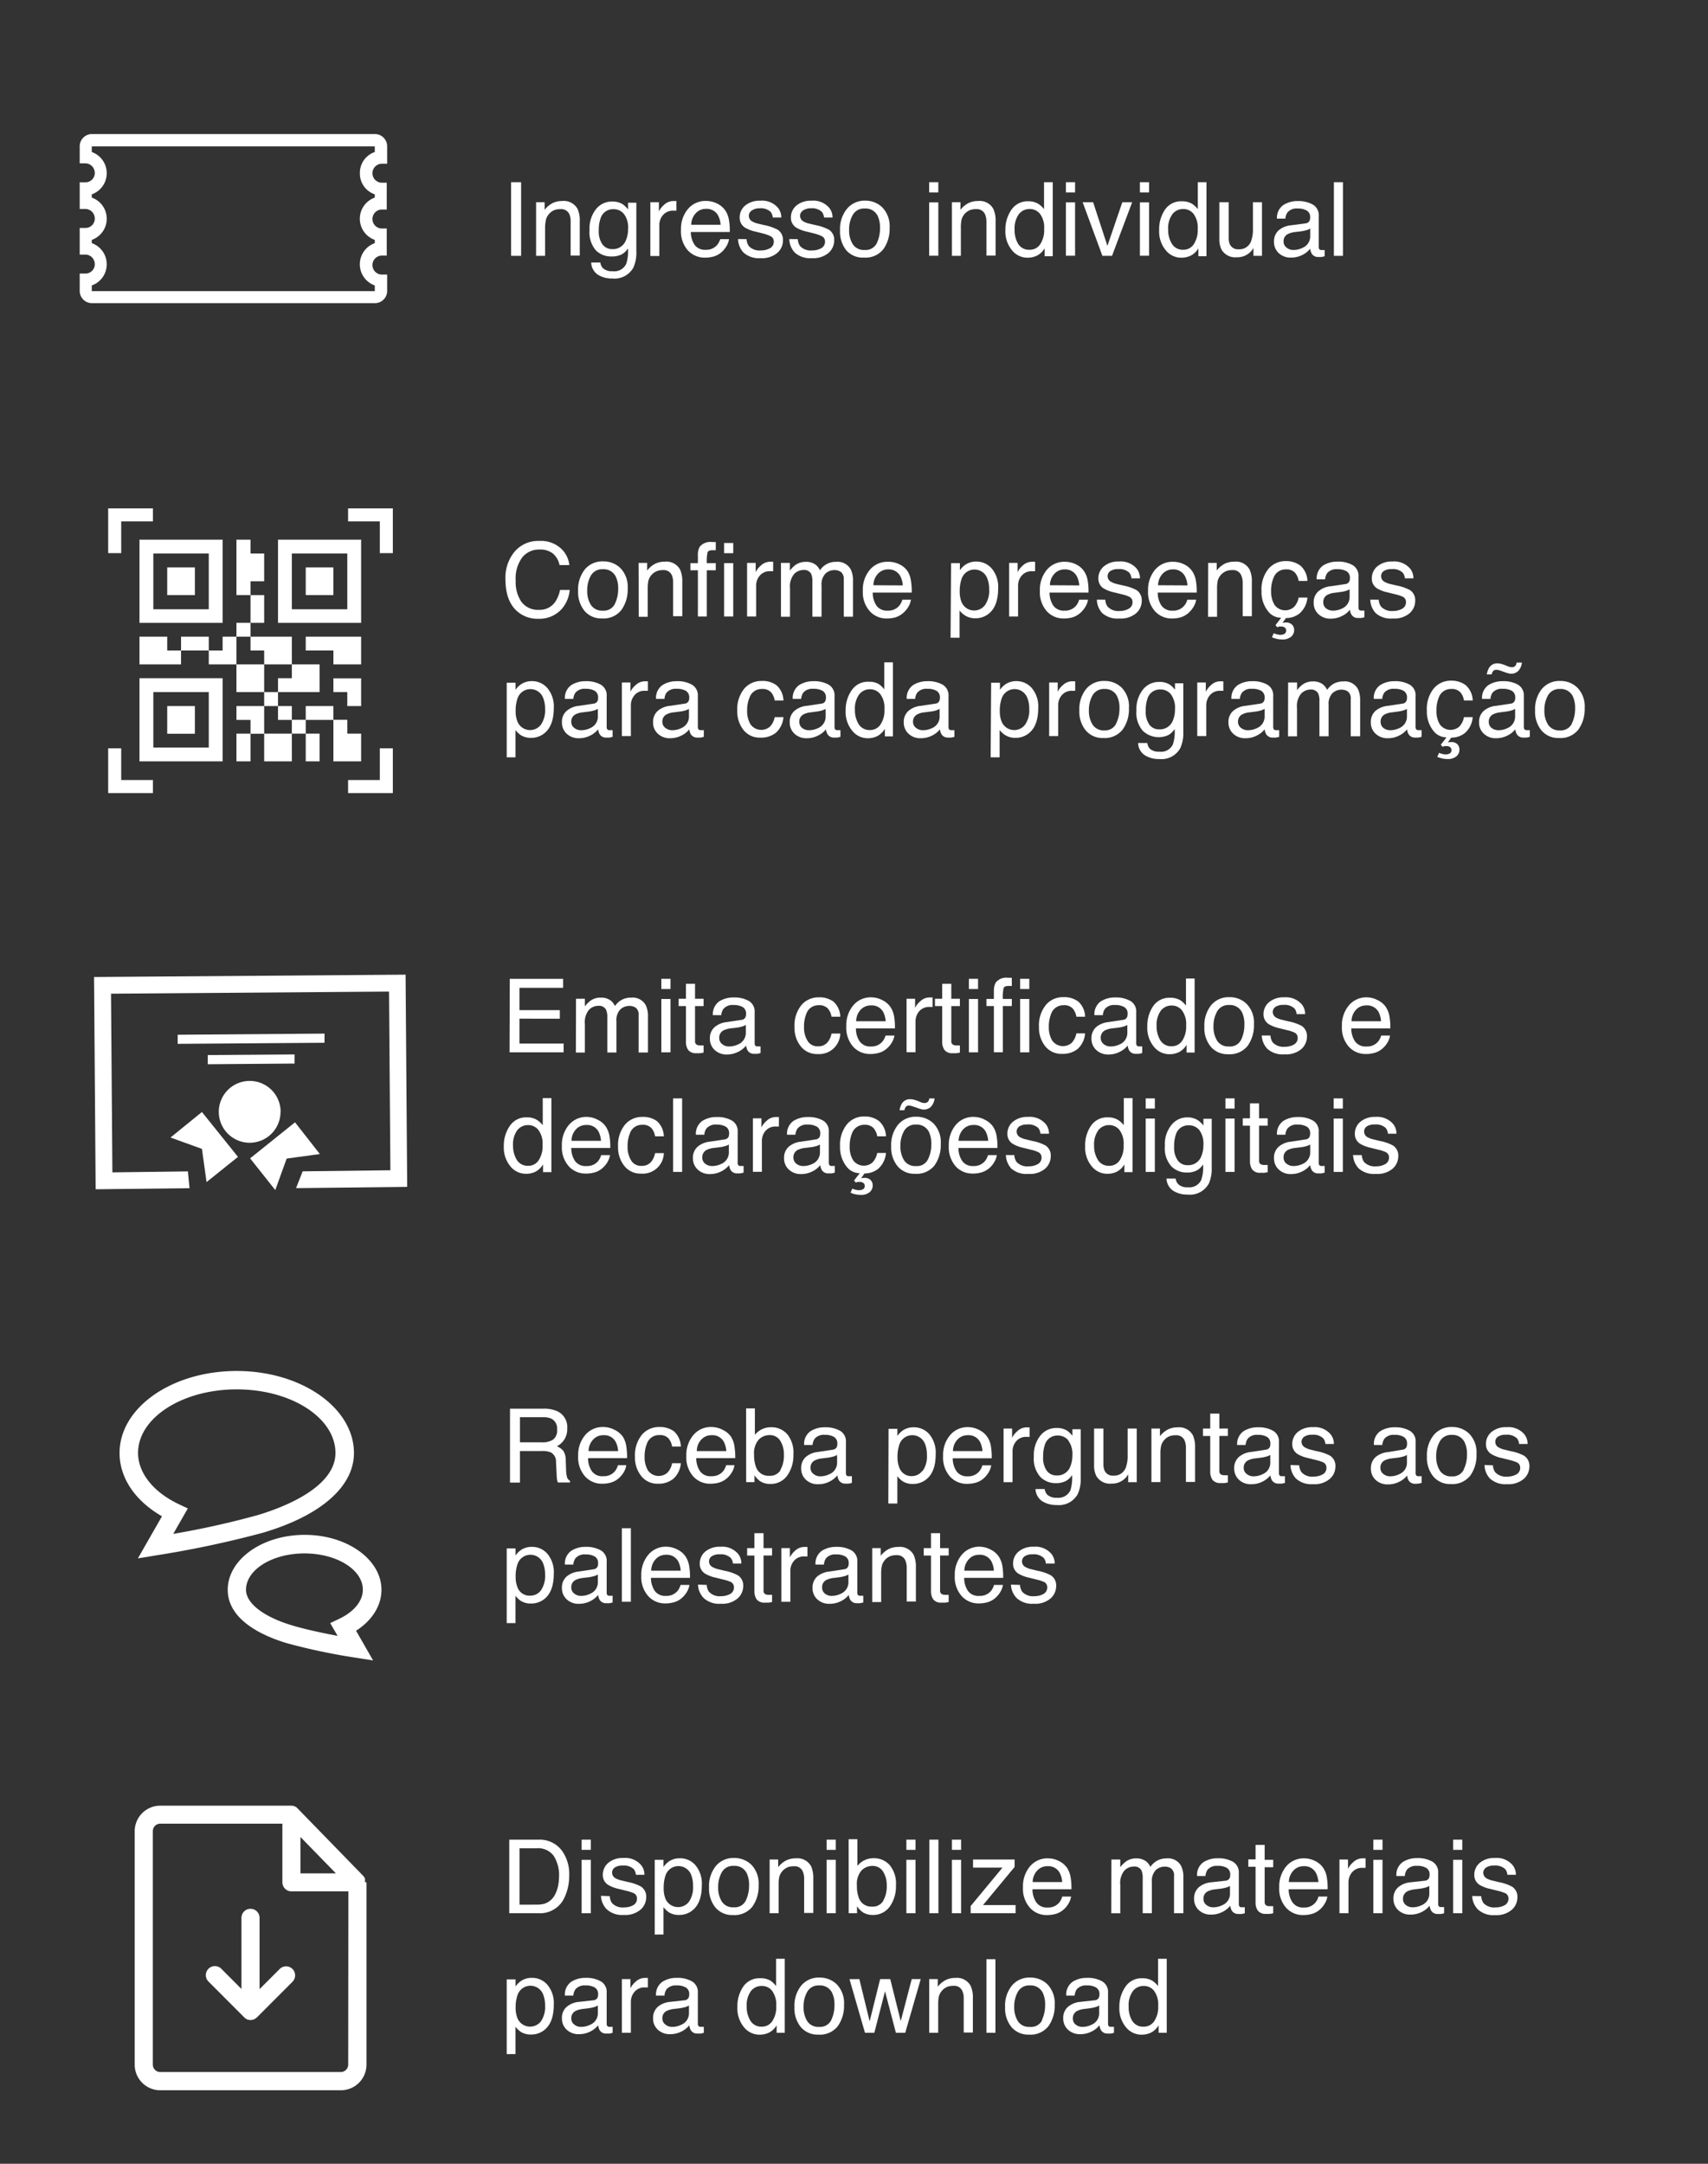 <svg id="Camada_1" data-name="Camada 1" xmlns="http://www.w3.org/2000/svg" viewBox="0 0 300 380"><rect x="0" y="0" width="300" height="380" fill="#333333" stroke="none"/><defs><style>.cls-1{fill:#fff;}</style></defs><title>palestras</title><path class="cls-1" d="M61.67,255.18c0-7.67-9-13.91-20.09-13.91S21.5,247.51,21.5,255.18c0,4.29,2.83,8.3,7.64,10.92l-4,6.93,2.31-.36A172.76,172.76,0,0,0,46,268.74C56,265.79,61.67,260.85,61.67,255.18ZM29.46,270.06l2.82-4.92-1.1-.52c-4.65-2.21-7.43-5.74-7.43-9.44,0-6.43,8-11.66,17.83-11.66s17.84,5.23,17.84,11.66-9.83,10.15-14.05,11.4A157,157,0,0,1,29.46,270.06Z"/><path class="cls-1" d="M24.22,273.68l4.23-7.39c-4.74-2.73-7.45-6.76-7.45-11.11,0-8,9.23-14.41,20.58-14.41s20.59,6.46,20.59,14.41c0,5.9-5.84,11-16,14a178.11,178.11,0,0,1-18.6,3.95Zm17.36-31.91c-10.8,0-19.58,6-19.58,13.41,0,4.11,2.69,7.93,7.38,10.49l.44.24-3.7,6.47,1.28-.2a176.88,176.88,0,0,0,18.47-3.92c9.72-2.88,15.3-7.65,15.3-13.08C61.17,247.79,52.38,241.77,41.58,241.77Zm-13.08,29,3.08-5.37-.61-.29c-4.83-2.29-7.72-6-7.72-9.89,0-6.7,8.22-12.16,18.33-12.16s18.34,5.46,18.34,12.16c0,6.86-10.08,10.59-14.41,11.88a156.45,156.45,0,0,1-16,3.49ZM41.58,244c-9.55,0-17.33,5-17.33,11.16,0,3.51,2.67,6.87,7.15,9l1.59.75-2.56,4.47a150.67,150.67,0,0,0,14.8-3.29c4.11-1.22,13.69-4.73,13.69-10.92S51.14,244,41.58,244Z"/><path class="cls-1" d="M66.5,279.2c0-5-5.84-9.15-13-9.15s-13,4.11-13,9.15,6.34,7.79,10.12,8.91a107.71,107.71,0,0,0,11.68,2.48l2.32.36-2.72-4.74C64.79,284.49,66.5,281.93,66.5,279.2ZM51.22,286c-5.33-1.58-8.51-4.1-8.51-6.75,0-3.8,4.83-6.89,10.77-6.89s10.77,3.09,10.77,6.89c0,2.16-1.66,4.23-4.43,5.54l-1.1.53,1.55,2.7C57.89,287.54,54.13,286.81,51.22,286Z"/><path class="cls-1" d="M65.53,291.6l-3.34-.52a106.65,106.65,0,0,1-11.75-2.49C46.53,287.43,40,284.67,40,279.2c0-5.32,6.06-9.65,13.52-9.65S67,273.88,67,279.2c0,2.77-1.62,5.37-4.46,7.19ZM53.48,270.55c-6.9,0-12.52,3.88-12.52,8.65s6.12,7.35,9.76,8.43a106.93,106.93,0,0,0,11.61,2.46l1.3.2L61.18,286l.43-.25c2.79-1.64,4.39-4,4.39-6.58C66,274.43,60.38,270.55,53.48,270.55Zm7.76,18.1-1.05-.19a91.41,91.41,0,0,1-9.11-2c-5.55-1.65-8.87-4.35-8.87-7.23,0-4.08,5.06-7.39,11.27-7.39s11.27,3.31,11.27,7.39c0,2.36-1.76,4.6-4.71,6l-.61.29Zm-7.76-15.84c-5.66,0-10.27,2.86-10.27,6.39,0,2.38,3.13,4.78,8.16,6.27h0c2.45.73,5.5,1.36,7.93,1.82L58,285.05l1.59-.76c2.59-1.23,4.14-3.13,4.14-5.09C63.75,275.67,59.14,272.81,53.48,272.81Z"/><path class="cls-1" d="M39.1,94.78H24.5v14.6H39.1ZM36.67,107H26.93V97.21h9.74Z"/><path class="cls-1" d="M29.37,99.65h4.86v4.86H29.37Z"/><path class="cls-1" d="M24.5,133.71H39.1v-14.6H24.5Zm2.43-12.17h9.74v9.74H26.93Z"/><path class="cls-1" d="M29.37,124h4.86v4.86H29.37Z"/><path class="cls-1" d="M48.83,94.78v14.6h14.6V94.78ZM61,107H51.26V97.21H61Z"/><path class="cls-1" d="M53.7,99.65h4.86v4.86H53.7Z"/><path class="cls-1" d="M29.37,111.81H24.5v4.87h7.3v-2.44H29.37Z"/><path class="cls-1" d="M41.53,116.68H46.4v4.86H41.53Z"/><path class="cls-1" d="M31.8,111.81h4.87v2.43H31.8Z"/><path class="cls-1" d="M46.4,124H41.53v2.43H44v2.43H46.4V124Z"/><path class="cls-1" d="M39.1,111.81v2.43H36.67v2.44h4.86v-4.87Z"/><path class="cls-1" d="M44,104.51H46.4v4.87H44Z"/><path class="cls-1" d="M46.4,114.24v2.44h4.86v-4.87H44v2.43Z"/><path class="cls-1" d="M41.53,109.38H44v2.43H41.53Z"/><path class="cls-1" d="M46.4,128.84h4.86v4.87H46.4Z"/><path class="cls-1" d="M41.53,128.84H44v4.87H41.53Z"/><path class="cls-1" d="M46.4,121.54h2.43V124H46.4Z"/><path class="cls-1" d="M46.4,102.08V97.21H44V94.78H41.53v9.73H44v-2.43Z"/><path class="cls-1" d="M53.7,128.84h2.43v4.87H53.7Z"/><path class="cls-1" d="M53.7,124h4.86v2.43H53.7Z"/><path class="cls-1" d="M51.26,126.41H53.7v2.43H51.26Z"/><path class="cls-1" d="M48.83,124h2.43v2.43H48.83Z"/><path class="cls-1" d="M58.56,119.11v2.43H61V124h2.43v-4.87H58.56Z"/><path class="cls-1" d="M61,126.41H58.56v7.3h4.87v-4.87H61Z"/><path class="cls-1" d="M48.83,119.11v2.43h7.3v-4.86H51.26v2.43Z"/><path class="cls-1" d="M53.7,111.81v2.43h4.86v2.44h4.87v-4.87H53.7Z"/><polygon class="cls-1" points="26.86 139.28 19 139.28 19 131.42 21.29 131.42 21.29 136.99 26.86 136.99 26.86 139.28"/><polygon class="cls-1" points="21.29 97.14 19 97.14 19 89.28 26.86 89.28 26.86 91.57 21.29 91.57 21.29 97.14"/><polygon class="cls-1" points="69 97.14 66.71 97.14 66.71 91.57 61.14 91.57 61.14 89.28 69 89.28 69 97.14"/><polygon class="cls-1" points="69 139.28 61.14 139.28 61.14 136.99 66.71 136.99 66.71 131.42 69 131.42 69 139.28"/><path class="cls-1" d="M89.77,32h1.76V44.93H89.77Z"/><path class="cls-1" d="M94.16,35.51h1.5v1.34a4.28,4.28,0,0,1,1.42-1.19,3.78,3.78,0,0,1,1.66-.36,2.75,2.75,0,0,1,2.71,1.4,5,5,0,0,1,.38,2.19v6h-1.6V39A3.25,3.25,0,0,0,100,37.6a1.55,1.55,0,0,0-1.53-.87,3,3,0,0,0-.92.11,2.35,2.35,0,0,0-1.14.77,2.31,2.31,0,0,0-.52,1A6.38,6.38,0,0,0,95.74,40v4.93H94.16Z"/><path class="cls-1" d="M109.41,35.89a4.78,4.78,0,0,1,.91.9V35.6h1.45v8.56a6.33,6.33,0,0,1-.52,2.83,3.78,3.78,0,0,1-3.71,1.92,4.57,4.57,0,0,1-2.55-.68,2.69,2.69,0,0,1-1.15-2.13h1.61a1.73,1.73,0,0,0,.45,1,2.33,2.33,0,0,0,1.68.53A2.3,2.3,0,0,0,110,46.31a7.22,7.22,0,0,0,.3-2.69,3.11,3.11,0,0,1-1.13,1.07,3.85,3.85,0,0,1-1.76.35A3.76,3.76,0,0,1,104.69,44a4.83,4.83,0,0,1-1.14-3.6,5.45,5.45,0,0,1,1.15-3.69,3.56,3.56,0,0,1,2.78-1.32A3.46,3.46,0,0,1,109.41,35.89Zm.19,1.7a2.28,2.28,0,0,0-1.83-.85,2.26,2.26,0,0,0-2.27,1.57,6,6,0,0,0-.33,2.19,3.9,3.9,0,0,0,.65,2.42,2.07,2.07,0,0,0,1.72.83,2.42,2.42,0,0,0,2.39-1.54,4.93,4.93,0,0,0,.39-2A3.91,3.91,0,0,0,109.6,37.59Z"/><path class="cls-1" d="M114.23,35.51h1.5v1.63a3.55,3.55,0,0,1,.9-1.16,2.4,2.4,0,0,1,1.67-.68h.15l.36,0V37l-.26,0h-.26a2.27,2.27,0,0,0-1.84.77,2.66,2.66,0,0,0-.64,1.77v5.42h-1.58Z"/><path class="cls-1" d="M126,35.77A3.68,3.68,0,0,1,127.42,37a4.18,4.18,0,0,1,.62,1.66,10.42,10.42,0,0,1,.14,2.08h-6.84A4.07,4.07,0,0,0,122,43a2.24,2.24,0,0,0,1.94.87,2.54,2.54,0,0,0,2-.82A3,3,0,0,0,126.5,42h1.55a3.31,3.31,0,0,1-.41,1.16,4.32,4.32,0,0,1-.77,1,3.64,3.64,0,0,1-1.77.95,5.58,5.58,0,0,1-1.28.14,4,4,0,0,1-3-1.28,5,5,0,0,1-1.21-3.58,5.45,5.45,0,0,1,1.22-3.68,4,4,0,0,1,3.2-1.42A4.29,4.29,0,0,1,126,35.77Zm.57,3.7a4.11,4.11,0,0,0-.45-1.65A2.27,2.27,0,0,0,124,36.68a2.36,2.36,0,0,0-1.81.79,3,3,0,0,0-.78,2Z"/><path class="cls-1" d="M131.13,42a2.35,2.35,0,0,0,.4,1.22,2.57,2.57,0,0,0,2.12.76,3.24,3.24,0,0,0,1.58-.38,1.28,1.28,0,0,0,.68-1.18,1,1,0,0,0-.55-.93A6.59,6.59,0,0,0,134,41l-1.28-.32a6.14,6.14,0,0,1-1.8-.67,2,2,0,0,1-1-1.77,2.7,2.7,0,0,1,1-2.17,3.92,3.92,0,0,1,2.62-.82,3.65,3.65,0,0,1,3.11,1.25,2.66,2.66,0,0,1,.58,1.7h-1.5a1.82,1.82,0,0,0-.38-1,2.55,2.55,0,0,0-1.94-.62A2.36,2.36,0,0,0,132,37a1.08,1.08,0,0,0-.47.9,1.1,1.1,0,0,0,.62,1,3.59,3.59,0,0,0,1.06.39l1.06.25a8.71,8.71,0,0,1,2.33.8,2.11,2.11,0,0,1,.92,1.91,2.89,2.89,0,0,1-1,2.17,4.16,4.16,0,0,1-2.94.92,4,4,0,0,1-3-1,3.55,3.55,0,0,1-.94-2.36Z"/><path class="cls-1" d="M140.13,42a2.35,2.35,0,0,0,.4,1.22,2.57,2.57,0,0,0,2.12.76,3.24,3.24,0,0,0,1.58-.38,1.28,1.28,0,0,0,.68-1.18,1,1,0,0,0-.55-.93A6.59,6.59,0,0,0,143,41l-1.28-.32a6.14,6.14,0,0,1-1.8-.67,2,2,0,0,1-1-1.77,2.7,2.7,0,0,1,1-2.17,3.92,3.92,0,0,1,2.62-.82,3.65,3.65,0,0,1,3.11,1.25,2.66,2.66,0,0,1,.58,1.7h-1.5a1.82,1.82,0,0,0-.38-1,2.55,2.55,0,0,0-1.94-.62A2.36,2.36,0,0,0,141,37a1.08,1.08,0,0,0-.47.9,1.1,1.1,0,0,0,.62,1,3.59,3.59,0,0,0,1.06.39l1.06.25a8.71,8.71,0,0,1,2.33.8,2.11,2.11,0,0,1,.92,1.91,2.89,2.89,0,0,1-1,2.17,4.16,4.16,0,0,1-2.94.92,4,4,0,0,1-3-1,3.55,3.55,0,0,1-.94-2.36Z"/><path class="cls-1" d="M155,36.45A4.77,4.77,0,0,1,156.26,40a6.18,6.18,0,0,1-1.1,3.76,4,4,0,0,1-3.42,1.48A3.86,3.86,0,0,1,148.68,44a5.2,5.2,0,0,1-1.13-3.53,5.59,5.59,0,0,1,1.19-3.77A4,4,0,0,1,152,35.24,4.21,4.21,0,0,1,155,36.45Zm-1,6.26a6.06,6.06,0,0,0,.57-2.65,4.86,4.86,0,0,0-.41-2.14,2.34,2.34,0,0,0-2.28-1.3,2.25,2.25,0,0,0-2.09,1.11,5.18,5.18,0,0,0-.65,2.67,4.53,4.53,0,0,0,.65,2.5,2.32,2.32,0,0,0,2.07,1A2.17,2.17,0,0,0,154,42.71Z"/><path class="cls-1" d="M163.2,32h1.61v1.79H163.2Zm0,3.54h1.61v9.37H163.2Z"/><path class="cls-1" d="M167.2,35.51h1.5v1.34a4.28,4.28,0,0,1,1.42-1.19,3.74,3.74,0,0,1,1.66-.36,2.73,2.73,0,0,1,2.7,1.4,4.93,4.93,0,0,1,.39,2.19v6h-1.61V39A3.26,3.26,0,0,0,173,37.6a1.55,1.55,0,0,0-1.53-.87,3,3,0,0,0-.92.11,2.52,2.52,0,0,0-1.66,1.74,6.38,6.38,0,0,0-.12,1.42v4.93H167.2Z"/><path class="cls-1" d="M182.38,35.8a4.26,4.26,0,0,1,1,.93V32h1.53v13h-1.43V43.62a3.36,3.36,0,0,1-1.3,1.25,3.74,3.74,0,0,1-1.73.39,3.48,3.48,0,0,1-2.71-1.32,5.16,5.16,0,0,1-1.15-3.52,6.11,6.11,0,0,1,1.05-3.57,3.42,3.42,0,0,1,3-1.5A3.36,3.36,0,0,1,182.38,35.8Zm-3.53,7.06a2.23,2.23,0,0,0,2.05,1,2.15,2.15,0,0,0,1.79-.94,4.5,4.5,0,0,0,.71-2.72,4,4,0,0,0-.73-2.64,2.25,2.25,0,0,0-1.79-.85,2.35,2.35,0,0,0-1.93.91,4.23,4.23,0,0,0-.74,2.69A4.64,4.64,0,0,0,178.85,42.86Z"/><path class="cls-1" d="M187.22,32h1.61v1.79h-1.61Zm0,3.54h1.61v9.37h-1.61Z"/><path class="cls-1" d="M192,35.51l2.51,7.67,2.62-7.67h1.73l-3.54,9.42h-1.69l-3.47-9.42Z"/><path class="cls-1" d="M200.22,32h1.61v1.79h-1.61Zm0,3.54h1.61v9.37h-1.61Z"/><path class="cls-1" d="M209.39,35.8a4.26,4.26,0,0,1,1,.93V32h1.52v13h-1.42V43.62a3.36,3.36,0,0,1-1.3,1.25,3.74,3.74,0,0,1-1.73.39,3.48,3.48,0,0,1-2.71-1.32,5.16,5.16,0,0,1-1.15-3.52,6.11,6.11,0,0,1,1-3.57,3.41,3.41,0,0,1,3-1.5A3.36,3.36,0,0,1,209.39,35.8Zm-3.53,7.06a2.23,2.23,0,0,0,2,1,2.15,2.15,0,0,0,1.8-.94,4.5,4.5,0,0,0,.71-2.72,4,4,0,0,0-.73-2.64,2.25,2.25,0,0,0-1.79-.85,2.35,2.35,0,0,0-1.93.91,4.23,4.23,0,0,0-.74,2.69A4.64,4.64,0,0,0,205.86,42.86Z"/><path class="cls-1" d="M215.81,35.51v6.25a2.67,2.67,0,0,0,.22,1.18,1.56,1.56,0,0,0,1.54.84,2.17,2.17,0,0,0,2.19-1.47,6,6,0,0,0,.31-2.17V35.51h1.59v9.42h-1.5l0-1.39a3,3,0,0,1-.75.9,3.22,3.22,0,0,1-2.16.74,2.78,2.78,0,0,1-2.69-1.34,4.08,4.08,0,0,1-.39-1.93v-6.4Z"/><path class="cls-1" d="M229.28,39.23a.85.85,0,0,0,.73-.46,1.38,1.38,0,0,0,.11-.61,1.27,1.27,0,0,0-.58-1.17,3,3,0,0,0-1.64-.37,2.07,2.07,0,0,0-1.75.67,2.19,2.19,0,0,0-.38,1.11h-1.48A2.73,2.73,0,0,1,225.42,36a4.57,4.57,0,0,1,2.51-.69,5.14,5.14,0,0,1,2.7.64,2.16,2.16,0,0,1,1,2v5.42a.7.7,0,0,0,.1.4.51.51,0,0,0,.42.14h.24l.28,0V45a4.52,4.52,0,0,1-.56.13,3.6,3.6,0,0,1-.53,0,1.28,1.28,0,0,1-1.18-.58,2.4,2.4,0,0,1-.28-.87,4,4,0,0,1-1.38,1.1,4.33,4.33,0,0,1-2,.46,3,3,0,0,1-2.14-.79,2.65,2.65,0,0,1-.83-2,2.55,2.55,0,0,1,.82-2,3.86,3.86,0,0,1,2.14-.88ZM226,43.5a1.84,1.84,0,0,0,1.19.4,3.58,3.58,0,0,0,1.62-.39,2.17,2.17,0,0,0,1.32-2.1V40.14a2.6,2.6,0,0,1-.75.31,7.17,7.17,0,0,1-.9.18l-1,.12a3.81,3.81,0,0,0-1.29.36,1.39,1.39,0,0,0-.74,1.31A1.3,1.3,0,0,0,226,43.5Z"/><path class="cls-1" d="M234.29,32h1.59V44.93h-1.59Z"/><path class="cls-1" d="M98.5,96.3A4.6,4.6,0,0,1,100,99.24H98.28a3.62,3.62,0,0,0-1.13-2,3.54,3.54,0,0,0-2.39-.73,3.78,3.78,0,0,0-3,1.34A6.2,6.2,0,0,0,90.58,102a6.11,6.11,0,0,0,1,3.69,3.62,3.62,0,0,0,3.11,1.41,3.27,3.27,0,0,0,2.89-1.49,5.89,5.89,0,0,0,.79-2h1.7A5.89,5.89,0,0,1,98.62,107a5.29,5.29,0,0,1-4.1,1.67,5.37,5.37,0,0,1-3.74-1.37c-1.33-1.2-2-3.06-2-5.56A7.15,7.15,0,0,1,90.29,97a5.4,5.4,0,0,1,4.45-2A5.18,5.18,0,0,1,98.5,96.3Z"/><path class="cls-1" d="M109,99.8a4.75,4.75,0,0,1,1.25,3.56,6.16,6.16,0,0,1-1.1,3.76,4,4,0,0,1-3.41,1.49,3.84,3.84,0,0,1-3.07-1.32,5.22,5.22,0,0,1-1.13-3.52,5.69,5.69,0,0,1,1.19-3.78,4,4,0,0,1,3.21-1.4A4.21,4.21,0,0,1,109,99.8Zm-1,6.25a6,6,0,0,0,.58-2.64,4.71,4.71,0,0,0-.42-2.14,2.34,2.34,0,0,0-2.28-1.3,2.26,2.26,0,0,0-2.09,1.1,5.23,5.23,0,0,0-.65,2.67,4.51,4.51,0,0,0,.65,2.5,2.3,2.3,0,0,0,2.07,1A2.15,2.15,0,0,0,108,106.05Z"/><path class="cls-1" d="M112.17,98.86h1.5v1.34A4.16,4.16,0,0,1,115.09,99a3.78,3.78,0,0,1,1.66-.36,2.74,2.74,0,0,1,2.71,1.4,5.08,5.08,0,0,1,.38,2.18v6h-1.61v-5.93A3.23,3.23,0,0,0,118,101a1.55,1.55,0,0,0-1.53-.88,3,3,0,0,0-.92.12,2.54,2.54,0,0,0-1.66,1.73,6.44,6.44,0,0,0-.12,1.42v4.93h-1.58Z"/><path class="cls-1" d="M122.92,96a2.42,2.42,0,0,1,2.13-.81h.31l.36,0v1.44l-.36,0h-.21c-.48,0-.77.12-.87.37a7.56,7.56,0,0,0-.14,1.9h1.58v1.25h-1.58v8.12h-1.56v-8.12h-1.31V98.9h1.31V97.43A2.71,2.71,0,0,1,122.92,96Z"/><path class="cls-1" d="M127.18,95.36h1.61v1.79h-1.61Zm0,3.54h1.61v9.37h-1.61Z"/><path class="cls-1" d="M131.22,98.86h1.51v1.63a3.45,3.45,0,0,1,.9-1.16,2.37,2.37,0,0,1,1.66-.68h.15l.36,0v1.67l-.26,0h-.25a2.24,2.24,0,0,0-1.84.77,2.66,2.66,0,0,0-.64,1.77v5.41h-1.59Z"/><path class="cls-1" d="M137.17,98.86h1.57v1.34a5.12,5.12,0,0,1,1-1,3.1,3.1,0,0,1,1.77-.53,2.77,2.77,0,0,1,1.81.55,2.84,2.84,0,0,1,.71.93,3.26,3.26,0,0,1,2.84-1.48,2.62,2.62,0,0,1,2.58,1.37,4.41,4.41,0,0,1,.37,2v6.26H148.2v-6.54a1.55,1.55,0,0,0-.47-1.29,1.91,1.91,0,0,0-1.15-.35,2.28,2.28,0,0,0-1.6.62,2.75,2.75,0,0,0-.68,2.09v5.47h-1.61v-6.14a3.25,3.25,0,0,0-.22-1.4,1.4,1.4,0,0,0-1.35-.66,2.29,2.29,0,0,0-1.63.7,3.39,3.39,0,0,0-.73,2.51v5h-1.59Z"/><path class="cls-1" d="M158,99.12a3.53,3.53,0,0,1,1.43,1.22A4.29,4.29,0,0,1,160,102a11.12,11.12,0,0,1,.14,2.07h-6.85a4.08,4.08,0,0,0,.67,2.31,2.27,2.27,0,0,0,1.95.86,2.5,2.5,0,0,0,2-.82,2.84,2.84,0,0,0,.58-1.1H160a3.27,3.27,0,0,1-.4,1.16,4.35,4.35,0,0,1-.78,1,3.72,3.72,0,0,1-1.77,1,5.58,5.58,0,0,1-1.28.14,3.93,3.93,0,0,1-3-1.28,5,5,0,0,1-1.22-3.58,5.43,5.43,0,0,1,1.23-3.69,4,4,0,0,1,3.19-1.41A4.26,4.26,0,0,1,158,99.12Zm.57,3.69a4.11,4.11,0,0,0-.44-1.64A2.29,2.29,0,0,0,156,100a2.38,2.38,0,0,0-1.81.78,3,3,0,0,0-.78,2Z"/><path class="cls-1" d="M167.05,98.9h1.55v1.25a3.59,3.59,0,0,1,1-1,3.34,3.34,0,0,1,1.88-.53,3.53,3.53,0,0,1,2.72,1.23,5,5,0,0,1,1.12,3.5c0,2-.53,3.52-1.61,4.39a3.64,3.64,0,0,1-2.38.84,3.22,3.22,0,0,1-1.79-.47,3.84,3.84,0,0,1-1-.9V112h-1.58Zm5.95,7.38a4.4,4.4,0,0,0,.74-2.77,5.06,5.06,0,0,0-.33-1.93,2.39,2.39,0,0,0-4.51.08,6.46,6.46,0,0,0-.33,2.24,4.67,4.67,0,0,0,.33,1.85,2.39,2.39,0,0,0,4.1.53Z"/><path class="cls-1" d="M177.24,98.86h1.5v1.63a3.45,3.45,0,0,1,.9-1.16,2.37,2.37,0,0,1,1.66-.68h.15l.36,0v1.67l-.26,0h-.25a2.24,2.24,0,0,0-1.84.77,2.66,2.66,0,0,0-.64,1.77v5.41h-1.58Z"/><path class="cls-1" d="M189,99.12a3.5,3.5,0,0,1,1.42,1.22,4,4,0,0,1,.63,1.66,10.3,10.3,0,0,1,.14,2.07h-6.84a4.08,4.08,0,0,0,.67,2.31,2.25,2.25,0,0,0,1.94.86,2.47,2.47,0,0,0,2-.82,2.59,2.59,0,0,0,.58-1.1h1.56a3.31,3.31,0,0,1-.41,1.16,4.32,4.32,0,0,1-.77,1,3.72,3.72,0,0,1-1.77,1,5.6,5.6,0,0,1-1.29.14,3.94,3.94,0,0,1-3-1.28,5,5,0,0,1-1.21-3.58,5.47,5.47,0,0,1,1.22-3.69,4,4,0,0,1,3.2-1.41A4.29,4.29,0,0,1,189,99.12Zm.57,3.69a4.27,4.27,0,0,0-.45-1.64A2.28,2.28,0,0,0,187,100a2.37,2.37,0,0,0-1.81.78,3,3,0,0,0-.78,2Z"/><path class="cls-1" d="M194.14,105.32a2.19,2.19,0,0,0,.4,1.21,2.57,2.57,0,0,0,2.12.77,3.16,3.16,0,0,0,1.58-.39,1.26,1.26,0,0,0,.68-1.18,1,1,0,0,0-.55-.92,6.43,6.43,0,0,0-1.37-.45l-1.28-.32a6.07,6.07,0,0,1-1.8-.66,2,2,0,0,1-1-1.78,2.7,2.7,0,0,1,1-2.16,3.9,3.9,0,0,1,2.62-.83,3.68,3.68,0,0,1,3.11,1.25,2.76,2.76,0,0,1,.58,1.71h-1.5a1.82,1.82,0,0,0-.38-1,2.51,2.51,0,0,0-1.94-.62,2.36,2.36,0,0,0-1.39.34,1.06,1.06,0,0,0-.47.9,1.12,1.12,0,0,0,.62,1,3.9,3.9,0,0,0,1.06.39l1.06.25a8.36,8.36,0,0,1,2.33.8,2.12,2.12,0,0,1,.92,1.91,2.89,2.89,0,0,1-1,2.17,4.16,4.16,0,0,1-2.94.91,4,4,0,0,1-3-.95,3.57,3.57,0,0,1-.94-2.36Z"/><path class="cls-1" d="M208,99.12a3.5,3.5,0,0,1,1.42,1.22,4,4,0,0,1,.63,1.66,10.3,10.3,0,0,1,.14,2.07h-6.84a4.08,4.08,0,0,0,.67,2.31,2.25,2.25,0,0,0,1.94.86,2.47,2.47,0,0,0,2-.82,2.73,2.73,0,0,0,.59-1.1h1.55a3.31,3.31,0,0,1-.41,1.16,4.32,4.32,0,0,1-.77,1,3.72,3.72,0,0,1-1.77,1,5.6,5.6,0,0,1-1.29.14,3.94,3.94,0,0,1-3-1.28,5,5,0,0,1-1.21-3.58,5.47,5.47,0,0,1,1.22-3.69,4,4,0,0,1,3.2-1.41A4.29,4.29,0,0,1,208,99.12Zm.57,3.69a4.1,4.1,0,0,0-.45-1.64A2.27,2.27,0,0,0,206,100a2.38,2.38,0,0,0-1.81.78,3,3,0,0,0-.78,2Z"/><path class="cls-1" d="M212.21,98.86h1.5v1.34A4.23,4.23,0,0,1,215.12,99a3.82,3.82,0,0,1,1.67-.36,2.72,2.72,0,0,1,2.7,1.4,4.91,4.91,0,0,1,.39,2.18v6h-1.61v-5.93A3.23,3.23,0,0,0,218,101a1.55,1.55,0,0,0-1.53-.88,3,3,0,0,0-.93.12,2.55,2.55,0,0,0-1.65,1.73,6.44,6.44,0,0,0-.12,1.42v4.93h-1.58Z"/><path class="cls-1" d="M228.44,99.36a3.75,3.75,0,0,1,1.2,2.66H228.1a2.89,2.89,0,0,0-.64-1.44,2,2,0,0,0-1.61-.58,2.21,2.21,0,0,0-2.16,1.48,5.66,5.66,0,0,0-.43,2.36,4.45,4.45,0,0,0,.6,2.38,2.32,2.32,0,0,0,3.44.36,3.25,3.25,0,0,0,.8-1.64h1.54a4.17,4.17,0,0,1-1.32,2.74,3.74,3.74,0,0,1-2.45.86l-.62.86a2,2,0,0,1,.66-.08,1.49,1.49,0,0,1,1,.35,1.32,1.32,0,0,1,.4,1,1.52,1.52,0,0,1-.53,1.15,2.34,2.34,0,0,1-1.62.48,3.76,3.76,0,0,1-1-.13,7.5,7.5,0,0,1-.75-.24l.31-.72a3.63,3.63,0,0,0,.52.18,2.79,2.79,0,0,0,.65.1,1.52,1.52,0,0,0,.56-.1.67.67,0,0,0,.46-.67.62.62,0,0,0-.23-.49.94.94,0,0,0-.62-.2,1.83,1.83,0,0,0-.35,0,3.09,3.09,0,0,0-.37.12l-.31-.36,1-1.3a2.89,2.89,0,0,1-2.19-1,5.4,5.4,0,0,1-1.26-3.71,5.68,5.68,0,0,1,1.2-3.86,3.9,3.9,0,0,1,3.07-1.38A4.09,4.09,0,0,1,228.44,99.36Z"/><path class="cls-1" d="M236.26,102.58a.85.85,0,0,0,.73-.46,1.38,1.38,0,0,0,.11-.61,1.29,1.29,0,0,0-.58-1.18,3.09,3.09,0,0,0-1.64-.36,2.09,2.09,0,0,0-1.76.67,2.25,2.25,0,0,0-.37,1.1h-1.48a2.75,2.75,0,0,1,1.13-2.43,4.65,4.65,0,0,1,2.51-.68,5.14,5.14,0,0,1,2.7.63,2.17,2.17,0,0,1,1,2v5.43a.67.67,0,0,0,.1.39c.06.1.21.15.42.15h.24l.28,0v1.17a4.52,4.52,0,0,1-.56.13,4,4,0,0,1-.53,0,1.28,1.28,0,0,1-1.18-.58,2.28,2.28,0,0,1-.28-.87,3.86,3.86,0,0,1-1.39,1.1,4.26,4.26,0,0,1-2,.47,3,3,0,0,1-2.14-.8,2.64,2.64,0,0,1-.83-2,2.54,2.54,0,0,1,.82-2,3.87,3.87,0,0,1,2.14-.89Zm-3.33,4.27a1.89,1.89,0,0,0,1.19.39,3.63,3.63,0,0,0,1.62-.38,2.19,2.19,0,0,0,1.31-2.1v-1.27a3,3,0,0,1-.74.31,5.92,5.92,0,0,1-.9.17l-.95.13a3.34,3.34,0,0,0-1.29.36,1.37,1.37,0,0,0-.74,1.31A1.3,1.3,0,0,0,232.93,106.85Z"/><path class="cls-1" d="M242.17,105.32a2.28,2.28,0,0,0,.4,1.21,2.57,2.57,0,0,0,2.12.77,3.14,3.14,0,0,0,1.58-.39,1.26,1.26,0,0,0,.68-1.18,1,1,0,0,0-.54-.92,6.81,6.81,0,0,0-1.38-.45l-1.28-.32a6.18,6.18,0,0,1-1.8-.66,2,2,0,0,1-1-1.78,2.7,2.7,0,0,1,1-2.16,3.92,3.92,0,0,1,2.62-.83,3.68,3.68,0,0,1,3.11,1.25,2.7,2.7,0,0,1,.58,1.71h-1.5a1.82,1.82,0,0,0-.38-1,2.5,2.5,0,0,0-1.94-.62,2.36,2.36,0,0,0-1.39.34,1.06,1.06,0,0,0-.47.9,1.12,1.12,0,0,0,.62,1,3.9,3.9,0,0,0,1.06.39l1.06.25a8.36,8.36,0,0,1,2.33.8,2.1,2.1,0,0,1,.92,1.91,2.89,2.89,0,0,1-1,2.17,4.14,4.14,0,0,1-2.94.91,4,4,0,0,1-3-.95,3.58,3.58,0,0,1-.95-2.36Z"/><path class="cls-1" d="M89,119.9h1.55v1.25a3.59,3.59,0,0,1,1-1,3.34,3.34,0,0,1,1.88-.53,3.53,3.53,0,0,1,2.72,1.23,5,5,0,0,1,1.12,3.5c0,2-.54,3.52-1.61,4.39a3.64,3.64,0,0,1-2.38.84,3.28,3.28,0,0,1-1.8-.47,4,4,0,0,1-.94-.9V133H89Zm6,7.38a4.4,4.4,0,0,0,.74-2.77,5.06,5.06,0,0,0-.33-1.93,2.39,2.39,0,0,0-4.51.08,6.46,6.46,0,0,0-.33,2.24,4.67,4.67,0,0,0,.33,1.85,2.39,2.39,0,0,0,4.1.53Z"/><path class="cls-1" d="M104.22,123.58a.88.88,0,0,0,.73-.46,1.4,1.4,0,0,0,.1-.61,1.31,1.31,0,0,0-.57-1.18,3.16,3.16,0,0,0-1.65-.36,2.07,2.07,0,0,0-1.75.67,2.15,2.15,0,0,0-.38,1.1H99.22a2.75,2.75,0,0,1,1.13-2.43,4.66,4.66,0,0,1,2.52-.68,5.13,5.13,0,0,1,2.69.63,2.15,2.15,0,0,1,1,2v5.43a.67.67,0,0,0,.1.39.49.49,0,0,0,.43.15h.23l.28,0v1.17a4.52,4.52,0,0,1-.56.13,3.87,3.87,0,0,1-.53,0,1.28,1.28,0,0,1-1.18-.58,2.12,2.12,0,0,1-.27-.87,4,4,0,0,1-1.39,1.1,4.33,4.33,0,0,1-2,.47,3,3,0,0,1-2.14-.8,2.64,2.64,0,0,1-.83-2,2.54,2.54,0,0,1,.82-2,3.87,3.87,0,0,1,2.14-.89Zm-3.34,4.27a1.89,1.89,0,0,0,1.19.39,3.57,3.57,0,0,0,1.62-.38,2.18,2.18,0,0,0,1.32-2.1v-1.27a3.14,3.14,0,0,1-.75.31,5.8,5.8,0,0,1-.89.17l-1,.13a3.45,3.45,0,0,0-1.29.36,1.39,1.39,0,0,0-.74,1.31A1.3,1.3,0,0,0,100.88,127.85Z"/><path class="cls-1" d="M109.23,119.86h1.5v1.63a3.45,3.45,0,0,1,.9-1.16,2.37,2.37,0,0,1,1.66-.68h.15l.36,0v1.67l-.26,0h-.25a2.24,2.24,0,0,0-1.84.77,2.66,2.66,0,0,0-.64,1.77v5.41h-1.58Z"/><path class="cls-1" d="M120.22,123.58a.86.86,0,0,0,.73-.46,1.38,1.38,0,0,0,.11-.61,1.31,1.31,0,0,0-.58-1.18,3.09,3.09,0,0,0-1.64-.36,2.09,2.09,0,0,0-1.76.67,2.16,2.16,0,0,0-.37,1.1h-1.48a2.73,2.73,0,0,1,1.13-2.43,4.65,4.65,0,0,1,2.51-.68,5.14,5.14,0,0,1,2.7.63,2.16,2.16,0,0,1,1,2v5.43a.67.67,0,0,0,.11.39q.09.15.42.15h.24l.28,0v1.17a5,5,0,0,1-.56.13,4,4,0,0,1-.53,0,1.3,1.3,0,0,1-1.19-.58,2.12,2.12,0,0,1-.27-.87,3.86,3.86,0,0,1-1.39,1.1,4.29,4.29,0,0,1-2,.47,3,3,0,0,1-2.14-.8,2.61,2.61,0,0,1-.83-2,2.56,2.56,0,0,1,.81-2,3.9,3.9,0,0,1,2.15-.89Zm-3.33,4.27a1.87,1.87,0,0,0,1.19.39,3.56,3.56,0,0,0,1.61-.38,2.18,2.18,0,0,0,1.32-2.1v-1.27a3,3,0,0,1-.74.31,6.16,6.16,0,0,1-.9.17l-1,.13a3.46,3.46,0,0,0-1.3.36,1.38,1.38,0,0,0-.73,1.31A1.3,1.3,0,0,0,116.89,127.85Z"/><path class="cls-1" d="M136.41,120.36a3.75,3.75,0,0,1,1.2,2.66h-1.54a2.89,2.89,0,0,0-.64-1.44,2,2,0,0,0-1.61-.58,2.21,2.21,0,0,0-2.16,1.48,5.66,5.66,0,0,0-.43,2.36,4.45,4.45,0,0,0,.6,2.38,2.32,2.32,0,0,0,3.44.36,3.25,3.25,0,0,0,.8-1.64h1.54a4.17,4.17,0,0,1-1.32,2.74,4.12,4.12,0,0,1-2.7.86,3.61,3.61,0,0,1-3-1.34,5.19,5.19,0,0,1-1.09-3.37,5.68,5.68,0,0,1,1.2-3.86,3.9,3.9,0,0,1,3.07-1.38A4.09,4.09,0,0,1,136.41,120.36Z"/><path class="cls-1" d="M144.23,123.58a.85.85,0,0,0,.73-.46,1.38,1.38,0,0,0,.11-.61,1.29,1.29,0,0,0-.58-1.18,3.09,3.09,0,0,0-1.64-.36,2.09,2.09,0,0,0-1.76.67,2.25,2.25,0,0,0-.37,1.1h-1.48a2.75,2.75,0,0,1,1.13-2.43,4.65,4.65,0,0,1,2.51-.68,5.14,5.14,0,0,1,2.7.63,2.17,2.17,0,0,1,1,2v5.43a.67.67,0,0,0,.1.39c.06.1.21.15.42.15h.24l.28,0v1.17a4.52,4.52,0,0,1-.56.13,4,4,0,0,1-.53,0,1.28,1.28,0,0,1-1.18-.58,2.28,2.28,0,0,1-.28-.87,3.86,3.86,0,0,1-1.39,1.1,4.26,4.26,0,0,1-2,.47,3,3,0,0,1-2.14-.8,2.64,2.64,0,0,1-.83-2,2.54,2.54,0,0,1,.82-2,3.87,3.87,0,0,1,2.14-.89Zm-3.33,4.27a1.89,1.89,0,0,0,1.19.39,3.63,3.63,0,0,0,1.62-.38,2.19,2.19,0,0,0,1.31-2.1v-1.27a3,3,0,0,1-.74.31,5.92,5.92,0,0,1-.9.17l-.95.13a3.46,3.46,0,0,0-1.3.36,1.38,1.38,0,0,0-.73,1.31A1.3,1.3,0,0,0,140.9,127.85Z"/><path class="cls-1" d="M154.37,120.15a4.18,4.18,0,0,1,.95.92v-4.75h1.52v13h-1.42V128a3.46,3.46,0,0,1-1.3,1.26,3.74,3.74,0,0,1-1.73.39,3.46,3.46,0,0,1-2.71-1.33,5.15,5.15,0,0,1-1.15-3.52,6.06,6.06,0,0,1,1.05-3.56,3.4,3.4,0,0,1,3-1.51A3.28,3.28,0,0,1,154.37,120.15Zm-3.53,7.06a2.23,2.23,0,0,0,2,1,2.16,2.16,0,0,0,1.8-.95,4.46,4.46,0,0,0,.71-2.71,4,4,0,0,0-.73-2.64,2.26,2.26,0,0,0-1.79-.86,2.36,2.36,0,0,0-1.93.92,4.21,4.21,0,0,0-.74,2.69A4.66,4.66,0,0,0,150.84,127.21Z"/><path class="cls-1" d="M164.25,123.58a.85.85,0,0,0,.73-.46,1.38,1.38,0,0,0,.11-.61,1.29,1.29,0,0,0-.58-1.18,3.09,3.09,0,0,0-1.64-.36,2.05,2.05,0,0,0-1.75.67,2.15,2.15,0,0,0-.38,1.1h-1.48a2.75,2.75,0,0,1,1.13-2.43,4.65,4.65,0,0,1,2.51-.68,5.14,5.14,0,0,1,2.7.63,2.17,2.17,0,0,1,1,2v5.43a.67.67,0,0,0,.1.39c.06.1.21.15.42.15h.24l.28,0v1.17a4.52,4.52,0,0,1-.56.13,3.87,3.87,0,0,1-.53,0,1.28,1.28,0,0,1-1.18-.58,2.28,2.28,0,0,1-.28-.87,3.9,3.9,0,0,1-1.38,1.1,4.33,4.33,0,0,1-2,.47,3,3,0,0,1-2.14-.8,2.64,2.64,0,0,1-.83-2,2.54,2.54,0,0,1,.82-2,3.87,3.87,0,0,1,2.14-.89Zm-3.33,4.27a1.89,1.89,0,0,0,1.19.39,3.57,3.57,0,0,0,1.62-.38,2.17,2.17,0,0,0,1.31-2.1v-1.27a3,3,0,0,1-.74.31,5.7,5.7,0,0,1-.9.17l-1,.13a3.4,3.4,0,0,0-1.29.36,1.39,1.39,0,0,0-.74,1.31A1.3,1.3,0,0,0,160.92,127.85Z"/><path class="cls-1" d="M174.09,119.9h1.55v1.25a3.59,3.59,0,0,1,1-1,3.34,3.34,0,0,1,1.88-.53,3.53,3.53,0,0,1,2.72,1.23,5,5,0,0,1,1.12,3.5c0,2-.53,3.52-1.61,4.39a3.64,3.64,0,0,1-2.38.84,3.22,3.22,0,0,1-1.79-.47,3.84,3.84,0,0,1-1-.9V133h-1.58Zm5.95,7.38a4.4,4.4,0,0,0,.74-2.77,5.06,5.06,0,0,0-.33-1.93,2.39,2.39,0,0,0-4.51.08,6.46,6.46,0,0,0-.33,2.24,4.67,4.67,0,0,0,.33,1.85,2.39,2.39,0,0,0,4.1.53Z"/><path class="cls-1" d="M184.28,119.86h1.5v1.63a3.45,3.45,0,0,1,.9-1.16,2.37,2.37,0,0,1,1.66-.68h.15l.36,0v1.67l-.26,0h-.25a2.24,2.24,0,0,0-1.84.77,2.66,2.66,0,0,0-.64,1.77v5.41h-1.58Z"/><path class="cls-1" d="M197.05,120.8a4.74,4.74,0,0,1,1.24,3.56,6.1,6.1,0,0,1-1.1,3.76,4,4,0,0,1-3.41,1.49,3.82,3.82,0,0,1-3.06-1.32,5.17,5.17,0,0,1-1.14-3.52,5.64,5.64,0,0,1,1.2-3.78,4,4,0,0,1,3.21-1.4A4.22,4.22,0,0,1,197.05,120.8Zm-1,6.25a5.88,5.88,0,0,0,.58-2.64,4.71,4.71,0,0,0-.42-2.14A2.32,2.32,0,0,0,194,121a2.26,2.26,0,0,0-2.09,1.1,5.23,5.23,0,0,0-.65,2.67,4.51,4.51,0,0,0,.65,2.5,2.3,2.3,0,0,0,2.07,1A2.13,2.13,0,0,0,196.06,127.05Z"/><path class="cls-1" d="M205.47,120.24a4.19,4.19,0,0,1,.91.89V120h1.46v8.56a6.34,6.34,0,0,1-.53,2.83,3.76,3.76,0,0,1-3.7,1.91,4.49,4.49,0,0,1-2.55-.68,2.64,2.64,0,0,1-1.16-2.13h1.61a1.9,1.9,0,0,0,.45,1,2.33,2.33,0,0,0,1.68.52,2.29,2.29,0,0,0,2.37-1.28,7.2,7.2,0,0,0,.31-2.7,3.25,3.25,0,0,1-1.14,1.08,4.07,4.07,0,0,1-4.43-.74,4.79,4.79,0,0,1-1.14-3.59,5.47,5.47,0,0,1,1.15-3.69,3.55,3.55,0,0,1,2.78-1.33A3.36,3.36,0,0,1,205.47,120.24Zm.19,1.69a2.29,2.29,0,0,0-1.83-.84,2.26,2.26,0,0,0-2.27,1.56,6.34,6.34,0,0,0-.32,2.19,3.88,3.88,0,0,0,.64,2.42,2.05,2.05,0,0,0,1.73.83,2.44,2.44,0,0,0,2.39-1.53,5.1,5.1,0,0,0,.38-2A4,4,0,0,0,205.66,121.93Z"/><path class="cls-1" d="M210.29,119.86h1.5v1.63a3.65,3.65,0,0,1,.91-1.16,2.35,2.35,0,0,1,1.66-.68h.15l.36,0v1.67l-.26,0h-.26a2.24,2.24,0,0,0-1.84.77,2.71,2.71,0,0,0-.64,1.77v5.41h-1.58Z"/><path class="cls-1" d="M221.29,123.58a.88.88,0,0,0,.73-.46,1.4,1.4,0,0,0,.1-.61,1.31,1.31,0,0,0-.57-1.18,3.13,3.13,0,0,0-1.65-.36,2.07,2.07,0,0,0-1.75.67,2.25,2.25,0,0,0-.38,1.1h-1.48a2.75,2.75,0,0,1,1.13-2.43,4.66,4.66,0,0,1,2.52-.68,5.13,5.13,0,0,1,2.69.63,2.15,2.15,0,0,1,1,2v5.43a.67.67,0,0,0,.1.39.49.49,0,0,0,.43.15h.23l.29,0v1.17a5,5,0,0,1-.57.13,3.79,3.79,0,0,1-.52,0,1.29,1.29,0,0,1-1.19-.58,2.12,2.12,0,0,1-.27-.87,4,4,0,0,1-1.39,1.1,4.33,4.33,0,0,1-2,.47,3,3,0,0,1-2.14-.8,2.64,2.64,0,0,1-.83-2,2.54,2.54,0,0,1,.82-2,3.87,3.87,0,0,1,2.14-.89ZM218,127.85a1.84,1.84,0,0,0,1.18.39,3.57,3.57,0,0,0,1.62-.38,2.18,2.18,0,0,0,1.32-2.1v-1.27a3.14,3.14,0,0,1-.75.31,5.8,5.8,0,0,1-.89.17l-1,.13a3.45,3.45,0,0,0-1.29.36,1.39,1.39,0,0,0-.74,1.31A1.28,1.28,0,0,0,218,127.85Z"/><path class="cls-1" d="M226.25,119.86h1.57v1.34a5.12,5.12,0,0,1,1-1,3.1,3.1,0,0,1,1.77-.53,2.79,2.79,0,0,1,1.81.55,2.83,2.83,0,0,1,.7.93,3.63,3.63,0,0,1,1.24-1.12,3.52,3.52,0,0,1,1.6-.36,2.63,2.63,0,0,1,2.59,1.37,4.55,4.55,0,0,1,.37,2v6.26h-1.65v-6.54a1.52,1.52,0,0,0-.47-1.29,1.86,1.86,0,0,0-1.14-.35,2.32,2.32,0,0,0-1.61.62,2.75,2.75,0,0,0-.67,2.09v5.47h-1.61v-6.14a3.08,3.08,0,0,0-.23-1.4,1.39,1.39,0,0,0-1.34-.66,2.29,2.29,0,0,0-1.63.7,3.39,3.39,0,0,0-.74,2.51v5h-1.58Z"/><path class="cls-1" d="M246.29,123.58a.86.86,0,0,0,.73-.46,1.38,1.38,0,0,0,.11-.61,1.31,1.31,0,0,0-.58-1.18,3.09,3.09,0,0,0-1.64-.36,2.09,2.09,0,0,0-1.76.67,2.16,2.16,0,0,0-.37,1.1H241.3a2.73,2.73,0,0,1,1.13-2.43,4.65,4.65,0,0,1,2.51-.68,5.14,5.14,0,0,1,2.7.63,2.16,2.16,0,0,1,1,2v5.43a.67.67,0,0,0,.11.39q.09.15.42.15h.24l.28,0v1.17a5,5,0,0,1-.56.13,4,4,0,0,1-.53,0,1.31,1.31,0,0,1-1.19-.58,2.12,2.12,0,0,1-.27-.87,3.86,3.86,0,0,1-1.39,1.1,4.29,4.29,0,0,1-2,.47,3,3,0,0,1-2.14-.8,2.61,2.61,0,0,1-.83-2,2.56,2.56,0,0,1,.81-2,3.9,3.9,0,0,1,2.15-.89ZM243,127.85a1.87,1.87,0,0,0,1.19.39,3.56,3.56,0,0,0,1.61-.38,2.18,2.18,0,0,0,1.32-2.1v-1.27a3,3,0,0,1-.74.31,6.16,6.16,0,0,1-.9.17l-.95.13a3.46,3.46,0,0,0-1.3.36,1.38,1.38,0,0,0-.73,1.31A1.3,1.3,0,0,0,243,127.85Z"/><path class="cls-1" d="M257.48,120.36a3.7,3.7,0,0,1,1.19,2.66h-1.53a2.89,2.89,0,0,0-.64-1.44,2,2,0,0,0-1.61-.58,2.23,2.23,0,0,0-2.17,1.48,5.83,5.83,0,0,0-.42,2.36,4.45,4.45,0,0,0,.6,2.38,2.32,2.32,0,0,0,3.44.36,3.33,3.33,0,0,0,.8-1.64h1.53a4.12,4.12,0,0,1-1.31,2.74,3.74,3.74,0,0,1-2.45.86l-.62.86a2,2,0,0,1,.66-.08,1.49,1.49,0,0,1,1,.35,1.32,1.32,0,0,1,.39,1,1.51,1.51,0,0,1-.52,1.15,2.34,2.34,0,0,1-1.62.48,3.76,3.76,0,0,1-1-.13,7.5,7.5,0,0,1-.75-.24l.31-.72a3.63,3.63,0,0,0,.52.18,2.71,2.71,0,0,0,.65.1,1.52,1.52,0,0,0,.56-.1.67.67,0,0,0,.46-.67.65.65,0,0,0-.23-.49.94.94,0,0,0-.62-.2,1.83,1.83,0,0,0-.35,0,3.09,3.09,0,0,0-.37.12l-.31-.36,1-1.3a2.89,2.89,0,0,1-2.19-1,5.4,5.4,0,0,1-1.26-3.71,5.68,5.68,0,0,1,1.2-3.86,3.88,3.88,0,0,1,3.07-1.38A4.09,4.09,0,0,1,257.48,120.36Z"/><path class="cls-1" d="M265.3,123.58a.85.85,0,0,0,.73-.46,1.38,1.38,0,0,0,.11-.61,1.29,1.29,0,0,0-.58-1.18,3.09,3.09,0,0,0-1.64-.36,2.09,2.09,0,0,0-1.76.67,2.16,2.16,0,0,0-.37,1.1h-1.48a2.73,2.73,0,0,1,1.13-2.43,4.65,4.65,0,0,1,2.51-.68,5.14,5.14,0,0,1,2.7.63,2.16,2.16,0,0,1,1,2v5.43a.67.67,0,0,0,.11.39c.06.1.21.15.42.15h.24l.28,0v1.17a5,5,0,0,1-.56.13,4,4,0,0,1-.53,0,1.31,1.31,0,0,1-1.19-.58,2.29,2.29,0,0,1-.27-.87,3.86,3.86,0,0,1-1.39,1.1,4.29,4.29,0,0,1-2,.47,3,3,0,0,1-2.14-.8,2.61,2.61,0,0,1-.83-2,2.56,2.56,0,0,1,.81-2,3.9,3.9,0,0,1,2.15-.89Zm-.64-6.64a3.67,3.67,0,0,0,.45.17,1.4,1.4,0,0,0,.41.06.77.77,0,0,0,.7-.31,1.13,1.13,0,0,0,.16-.5h.93a2.44,2.44,0,0,1-.71,1.54,1.79,1.79,0,0,1-1.15.42,2,2,0,0,1-.49-.07,4.24,4.24,0,0,1-.53-.16l-.46-.16c-.28-.1-.5-.18-.68-.23a1.77,1.77,0,0,0-.5-.07.67.67,0,0,0-.51.2,1.15,1.15,0,0,0-.27.61h-.86a3.4,3.4,0,0,1,.38-1.13,1.65,1.65,0,0,1,1.49-.81,2.74,2.74,0,0,1,.66.09A7.63,7.63,0,0,1,264.66,116.94ZM262,127.85a1.87,1.87,0,0,0,1.19.39,3.56,3.56,0,0,0,1.61-.38,2.18,2.18,0,0,0,1.32-2.1v-1.27a3,3,0,0,1-.74.31,5.92,5.92,0,0,1-.9.17l-.95.13a3.46,3.46,0,0,0-1.3.36,1.38,1.38,0,0,0-.73,1.31A1.3,1.3,0,0,0,262,127.85Z"/><path class="cls-1" d="M277.09,120.8a4.75,4.75,0,0,1,1.25,3.56,6.16,6.16,0,0,1-1.1,3.76,4,4,0,0,1-3.42,1.49,3.84,3.84,0,0,1-3.06-1.32,5.17,5.17,0,0,1-1.13-3.52,5.63,5.63,0,0,1,1.19-3.78,4,4,0,0,1,3.21-1.4A4.21,4.21,0,0,1,277.09,120.8Zm-1,6.25a6,6,0,0,0,.57-2.64,4.86,4.86,0,0,0-.41-2.14A2.34,2.34,0,0,0,274,121a2.26,2.26,0,0,0-2.09,1.1,5.23,5.23,0,0,0-.65,2.67,4.51,4.51,0,0,0,.65,2.5,2.3,2.3,0,0,0,2.07,1A2.15,2.15,0,0,0,276.11,127.05Z"/><path class="cls-1" d="M89.54,171.9h9.37v1.58H91.24v3.92h7.09v1.5H91.24v4.37H99v1.54h-9.5Z"/><path class="cls-1" d="M101.17,175.4h1.56v1.33a5.6,5.6,0,0,1,1-1,3,3,0,0,1,1.78-.53,2.79,2.79,0,0,1,1.81.55,3,3,0,0,1,.7.93,3.37,3.37,0,0,1,1.24-1.12,3.49,3.49,0,0,1,1.6-.36,2.61,2.61,0,0,1,2.58,1.37,4.4,4.4,0,0,1,.37,2v6.27h-1.64v-6.54a1.52,1.52,0,0,0-.47-1.29,1.85,1.85,0,0,0-1.15-.35,2.28,2.28,0,0,0-1.6.62,2.74,2.74,0,0,0-.68,2.08v5.48h-1.6v-6.14a3.22,3.22,0,0,0-.23-1.4,1.4,1.4,0,0,0-1.35-.66,2.32,2.32,0,0,0-1.63.69,3.42,3.42,0,0,0-.73,2.52v5h-1.58Z"/><path class="cls-1" d="M116.16,171.9h1.61v1.79h-1.61Zm0,3.54h1.61v9.37h-1.61Z"/><path class="cls-1" d="M120.48,172.77h1.6v2.63h1.5v1.29h-1.5v6.14a.67.67,0,0,0,.33.66,1.32,1.32,0,0,0,.61.1h.25l.31,0v1.26a3.38,3.38,0,0,1-.57.11,4.31,4.31,0,0,1-.64,0,1.71,1.71,0,0,1-1.5-.57,2.55,2.55,0,0,1-.39-1.47v-6.23H119.2V175.4h1.28Z"/><path class="cls-1" d="M130.21,179.11a.84.84,0,0,0,.72-.45,1.41,1.41,0,0,0,.11-.61,1.3,1.3,0,0,0-.57-1.18,3.15,3.15,0,0,0-1.65-.37,2.07,2.07,0,0,0-1.75.68,2.12,2.12,0,0,0-.38,1.1h-1.48a2.75,2.75,0,0,1,1.13-2.43,4.66,4.66,0,0,1,2.52-.68,5.13,5.13,0,0,1,2.69.63,2.14,2.14,0,0,1,1,2v5.42a.68.68,0,0,0,.1.4.49.49,0,0,0,.43.15l.23,0,.28,0v1.16a5,5,0,0,1-.56.14l-.53,0a1.28,1.28,0,0,1-1.18-.58,2.12,2.12,0,0,1-.27-.87,4.16,4.16,0,0,1-1.39,1.1,4.33,4.33,0,0,1-2,.47,3,3,0,0,1-2.14-.8,2.65,2.65,0,0,1-.83-2,2.53,2.53,0,0,1,.82-2,3.87,3.87,0,0,1,2.14-.89Zm-3.34,4.28a1.89,1.89,0,0,0,1.19.39,3.7,3.7,0,0,0,1.62-.38,2.18,2.18,0,0,0,1.32-2.1V180a2.93,2.93,0,0,1-.75.3,4.85,4.85,0,0,1-.89.18l-1,.12a3.88,3.88,0,0,0-1.29.36,1.42,1.42,0,0,0-.74,1.32A1.33,1.33,0,0,0,126.87,183.39Z"/><path class="cls-1" d="M146.39,175.9a3.69,3.69,0,0,1,1.2,2.66h-1.54a2.81,2.81,0,0,0-.64-1.44,2,2,0,0,0-1.61-.58,2.21,2.21,0,0,0-2.16,1.47,5.91,5.91,0,0,0-.42,2.37,4.39,4.39,0,0,0,.6,2.37,2,2,0,0,0,1.88,1,2.08,2.08,0,0,0,1.56-.6,3.28,3.28,0,0,0,.79-1.64h1.54a3.71,3.71,0,0,1-4,3.6,3.59,3.59,0,0,1-2.94-1.35,5.17,5.17,0,0,1-1.1-3.37,5.7,5.7,0,0,1,1.2-3.86,3.91,3.91,0,0,1,3.07-1.38A4.1,4.1,0,0,1,146.39,175.9Z"/><path class="cls-1" d="M155,175.66a3.62,3.62,0,0,1,1.42,1.21,4.42,4.42,0,0,1,.63,1.66,11.32,11.32,0,0,1,.14,2.08h-6.85a4,4,0,0,0,.67,2.3,2.25,2.25,0,0,0,1.95.87,2.49,2.49,0,0,0,2-.82,2.84,2.84,0,0,0,.58-1.1h1.56a3.27,3.27,0,0,1-.41,1.15,3.93,3.93,0,0,1-.78,1,3.55,3.55,0,0,1-1.77.95,5,5,0,0,1-1.28.14,3.93,3.93,0,0,1-3-1.27,5,5,0,0,1-1.21-3.59,5.4,5.4,0,0,1,1.22-3.68,4,4,0,0,1,3.2-1.41A4.19,4.19,0,0,1,155,175.66Zm.56,3.69a4.11,4.11,0,0,0-.44-1.64,2.28,2.28,0,0,0-2.15-1.14,2.41,2.41,0,0,0-1.82.78,3,3,0,0,0-.77,2Z"/><path class="cls-1" d="M159.23,175.4h1.5V177a3.54,3.54,0,0,1,.9-1.15,2.35,2.35,0,0,1,1.67-.68h.15l.36,0v1.67l-.26,0h-.26a2.27,2.27,0,0,0-1.84.76,2.7,2.7,0,0,0-.64,1.78v5.41h-1.58Z"/><path class="cls-1" d="M165.49,172.77h1.6v2.63h1.51v1.29h-1.51v6.14a.66.66,0,0,0,.34.66,1.29,1.29,0,0,0,.61.1h.25l.31,0v1.26a3.82,3.82,0,0,1-.57.11,4.31,4.31,0,0,1-.64,0,1.7,1.7,0,0,1-1.5-.57,2.48,2.48,0,0,1-.4-1.47v-6.23h-1.27V175.4h1.27Z"/><path class="cls-1" d="M170.18,171.9h1.61v1.79h-1.61Zm0,3.54h1.61v9.37h-1.61Z"/><path class="cls-1" d="M174.92,172.52a2.4,2.4,0,0,1,2.13-.81h.31l.36,0v1.44l-.36,0h-.21c-.49,0-.78.13-.87.38a7.08,7.08,0,0,0-.14,1.9h1.58v1.25h-1.58v8.12h-1.57v-8.12h-1.31v-1.25h1.31V174A2.86,2.86,0,0,1,174.92,172.52Z"/><path class="cls-1" d="M179.18,171.9h1.61v1.79h-1.61Zm0,3.54h1.61v9.37h-1.61Z"/><path class="cls-1" d="M189.4,175.9a3.68,3.68,0,0,1,1.19,2.66h-1.53a2.89,2.89,0,0,0-.64-1.44,2,2,0,0,0-1.61-.58,2.24,2.24,0,0,0-2.17,1.47,5.91,5.91,0,0,0-.42,2.37,4.39,4.39,0,0,0,.6,2.37,2.32,2.32,0,0,0,3.44.37,3.37,3.37,0,0,0,.8-1.64h1.53a4.12,4.12,0,0,1-1.31,2.74,4.18,4.18,0,0,1-2.7.86,3.62,3.62,0,0,1-3-1.35,5.17,5.17,0,0,1-1.09-3.37,5.7,5.7,0,0,1,1.2-3.86,3.88,3.88,0,0,1,3.07-1.38A4.1,4.1,0,0,1,189.4,175.9Z"/><path class="cls-1" d="M197.22,179.11a.86.86,0,0,0,.73-.45,1.41,1.41,0,0,0,.11-.61,1.28,1.28,0,0,0-.58-1.18,3.09,3.09,0,0,0-1.64-.37,2.09,2.09,0,0,0-1.76.68,2.12,2.12,0,0,0-.37,1.1h-1.48a2.73,2.73,0,0,1,1.13-2.43,4.65,4.65,0,0,1,2.51-.68,5.14,5.14,0,0,1,2.7.63,2.15,2.15,0,0,1,1,2v5.42a.68.68,0,0,0,.11.4c.06.1.21.15.42.15l.24,0,.28,0v1.16a5.57,5.57,0,0,1-.56.14l-.53,0a1.31,1.31,0,0,1-1.19-.58,2.29,2.29,0,0,1-.27-.87,4,4,0,0,1-1.39,1.1,4.29,4.29,0,0,1-2,.47,3,3,0,0,1-2.14-.8,2.61,2.61,0,0,1-.83-2,2.56,2.56,0,0,1,.81-2,3.9,3.9,0,0,1,2.15-.89Zm-3.33,4.28a1.87,1.87,0,0,0,1.19.39,3.69,3.69,0,0,0,1.61-.38,2.18,2.18,0,0,0,1.32-2.1V180a2.71,2.71,0,0,1-.74.3,5,5,0,0,1-.9.18l-1,.12a3.88,3.88,0,0,0-1.3.36,1.41,1.41,0,0,0-.73,1.32A1.33,1.33,0,0,0,193.89,183.39Z"/><path class="cls-1" d="M207.36,175.69a4,4,0,0,1,.95.92v-4.76h1.52v13h-1.42V183.5a3.46,3.46,0,0,1-1.3,1.26,3.73,3.73,0,0,1-1.73.38,3.48,3.48,0,0,1-2.71-1.32,5.15,5.15,0,0,1-1.15-3.52,6.06,6.06,0,0,1,1-3.56,3.4,3.4,0,0,1,3-1.51A3.28,3.28,0,0,1,207.36,175.69Zm-3.53,7.05a2.23,2.23,0,0,0,2,1,2.15,2.15,0,0,0,1.8-.94,4.46,4.46,0,0,0,.71-2.71,4,4,0,0,0-.73-2.64,2.26,2.26,0,0,0-1.79-.86,2.35,2.35,0,0,0-1.93.91,4.23,4.23,0,0,0-.74,2.69A4.64,4.64,0,0,0,203.83,182.74Z"/><path class="cls-1" d="M219,176.34a4.73,4.73,0,0,1,1.25,3.56,6.16,6.16,0,0,1-1.1,3.76,4,4,0,0,1-3.42,1.48,3.83,3.83,0,0,1-3.06-1.31,5.17,5.17,0,0,1-1.13-3.52,5.69,5.69,0,0,1,1.19-3.78,4,4,0,0,1,3.21-1.41A4.22,4.22,0,0,1,219,176.34Zm-1,6.25a6,6,0,0,0,.57-2.64,4.76,4.76,0,0,0-.41-2.15,2.35,2.35,0,0,0-2.28-1.3,2.25,2.25,0,0,0-2.09,1.11,5.23,5.23,0,0,0-.65,2.67,4.53,4.53,0,0,0,.65,2.5,2.3,2.3,0,0,0,2.07,1A2.15,2.15,0,0,0,218,182.59Z"/><path class="cls-1" d="M223.15,181.86a2.31,2.31,0,0,0,.4,1.21,2.58,2.58,0,0,0,2.12.76,3.13,3.13,0,0,0,1.58-.38,1.27,1.27,0,0,0,.68-1.18,1,1,0,0,0-.54-.92,6.58,6.58,0,0,0-1.38-.45l-1.28-.32a6.26,6.26,0,0,1-1.8-.67,2,2,0,0,1-1-1.77,2.7,2.7,0,0,1,1-2.16,3.92,3.92,0,0,1,2.62-.83,3.68,3.68,0,0,1,3.11,1.25,2.67,2.67,0,0,1,.58,1.7h-1.5a1.81,1.81,0,0,0-.38-1,2.53,2.53,0,0,0-1.94-.62,2.43,2.43,0,0,0-1.39.34,1.08,1.08,0,0,0-.47.91,1.12,1.12,0,0,0,.62,1,3.94,3.94,0,0,0,1.06.38l1.06.26a8,8,0,0,1,2.33.8,2.11,2.11,0,0,1,.93,1.91,2.92,2.92,0,0,1-1,2.17,4.13,4.13,0,0,1-2.94.91,4,4,0,0,1-3-.95,3.6,3.6,0,0,1-1-2.36Z"/><path class="cls-1" d="M242,175.66a3.59,3.59,0,0,1,1.43,1.21,4.42,4.42,0,0,1,.63,1.66,11.32,11.32,0,0,1,.14,2.08h-6.85a4,4,0,0,0,.67,2.3,2.25,2.25,0,0,0,2,.87,2.49,2.49,0,0,0,2-.82,2.84,2.84,0,0,0,.58-1.1h1.55a3.23,3.23,0,0,1-.4,1.15,4.15,4.15,0,0,1-.78,1,3.64,3.64,0,0,1-1.77.95,5,5,0,0,1-1.28.14,3.92,3.92,0,0,1-3-1.27,5,5,0,0,1-1.22-3.59,5.4,5.4,0,0,1,1.23-3.68,4,4,0,0,1,3.19-1.41A4.14,4.14,0,0,1,242,175.66Zm.57,3.69a4.11,4.11,0,0,0-.44-1.64,2.28,2.28,0,0,0-2.16-1.14,2.38,2.38,0,0,0-1.81.78,2.94,2.94,0,0,0-.77,2Z"/><path class="cls-1" d="M94.33,196.69a4.17,4.17,0,0,1,1,.92v-4.76h1.52v13H95.38V204.5a3.46,3.46,0,0,1-1.3,1.26,3.7,3.7,0,0,1-1.73.38,3.48,3.48,0,0,1-2.71-1.32,5.2,5.2,0,0,1-1.15-3.52,6.06,6.06,0,0,1,1.05-3.56,3.41,3.41,0,0,1,3-1.51A3.25,3.25,0,0,1,94.33,196.69Zm-3.53,7.05a2.24,2.24,0,0,0,2,1,2.13,2.13,0,0,0,1.79-.94,4.46,4.46,0,0,0,.71-2.71,4,4,0,0,0-.73-2.64,2.26,2.26,0,0,0-1.79-.86,2.36,2.36,0,0,0-1.93.91,4.23,4.23,0,0,0-.74,2.69A4.73,4.73,0,0,0,90.8,203.74Z"/><path class="cls-1" d="M105,196.66a3.62,3.62,0,0,1,1.42,1.21,4.42,4.42,0,0,1,.63,1.66,11.32,11.32,0,0,1,.14,2.08h-6.85a4,4,0,0,0,.67,2.3,2.25,2.25,0,0,0,2,.87,2.49,2.49,0,0,0,2-.82,2.84,2.84,0,0,0,.58-1.1h1.56a3.49,3.49,0,0,1-.41,1.15,3.93,3.93,0,0,1-.78,1,3.55,3.55,0,0,1-1.77.95,5,5,0,0,1-1.28.14,3.93,3.93,0,0,1-3-1.27,5,5,0,0,1-1.22-3.59,5.4,5.4,0,0,1,1.23-3.68,4,4,0,0,1,3.19-1.41A4.2,4.2,0,0,1,105,196.66Zm.56,3.69a4.11,4.11,0,0,0-.44-1.64,2.28,2.28,0,0,0-2.16-1.14,2.38,2.38,0,0,0-1.81.78,3,3,0,0,0-.77,2Z"/><path class="cls-1" d="M115.4,196.9a3.73,3.73,0,0,1,1.2,2.66h-1.54a2.81,2.81,0,0,0-.64-1.44,2,2,0,0,0-1.61-.58,2.21,2.21,0,0,0-2.16,1.47,5.91,5.91,0,0,0-.42,2.37,4.39,4.39,0,0,0,.6,2.37,2,2,0,0,0,1.88,1,2.08,2.08,0,0,0,1.56-.6,3.28,3.28,0,0,0,.79-1.64h1.54a3.71,3.71,0,0,1-4,3.6,3.59,3.59,0,0,1-2.94-1.35,5.17,5.17,0,0,1-1.1-3.37,5.7,5.7,0,0,1,1.2-3.86,3.91,3.91,0,0,1,3.07-1.38A4.1,4.1,0,0,1,115.4,196.9Z"/><path class="cls-1" d="M118.23,192.9h1.58v12.91h-1.58Z"/><path class="cls-1" d="M127.23,200.11a.87.87,0,0,0,.73-.45,1.43,1.43,0,0,0,.1-.61,1.3,1.3,0,0,0-.57-1.18,3.15,3.15,0,0,0-1.65-.37,2.07,2.07,0,0,0-1.75.68,2.12,2.12,0,0,0-.38,1.1h-1.48a2.75,2.75,0,0,1,1.13-2.43,4.66,4.66,0,0,1,2.52-.68,5.13,5.13,0,0,1,2.69.63,2.14,2.14,0,0,1,1,2v5.42a.68.68,0,0,0,.1.4.49.49,0,0,0,.43.15l.23,0,.28,0v1.16a5,5,0,0,1-.56.14l-.53,0a1.28,1.28,0,0,1-1.18-.58,2.12,2.12,0,0,1-.27-.87,4.16,4.16,0,0,1-1.39,1.1,4.33,4.33,0,0,1-2,.47,3,3,0,0,1-2.14-.8,2.65,2.65,0,0,1-.83-2,2.53,2.53,0,0,1,.82-2,3.87,3.87,0,0,1,2.14-.89Zm-3.34,4.28a1.89,1.89,0,0,0,1.19.39,3.7,3.7,0,0,0,1.62-.38,2.18,2.18,0,0,0,1.32-2.1V201a2.79,2.79,0,0,1-.75.3,4.85,4.85,0,0,1-.89.18l-1,.12a3.88,3.88,0,0,0-1.29.36,1.42,1.42,0,0,0-.74,1.32A1.33,1.33,0,0,0,123.89,204.39Z"/><path class="cls-1" d="M132.24,196.4h1.5V198a3.54,3.54,0,0,1,.9-1.15,2.33,2.33,0,0,1,1.66-.68h.15l.36,0v1.67l-.26,0h-.25a2.27,2.27,0,0,0-1.84.76,2.7,2.7,0,0,0-.64,1.78v5.41h-1.58Z"/><path class="cls-1" d="M143.23,200.11a.86.86,0,0,0,.73-.45,1.41,1.41,0,0,0,.11-.61,1.3,1.3,0,0,0-.58-1.18,3.09,3.09,0,0,0-1.64-.37,2.09,2.09,0,0,0-1.76.68,2.21,2.21,0,0,0-.38,1.1h-1.47a2.73,2.73,0,0,1,1.13-2.43,4.65,4.65,0,0,1,2.51-.68,5.14,5.14,0,0,1,2.7.63,2.15,2.15,0,0,1,1,2v5.42a.68.68,0,0,0,.11.4q.09.15.42.15l.24,0,.28,0v1.16a5.57,5.57,0,0,1-.56.14l-.53,0a1.3,1.3,0,0,1-1.19-.58,2.12,2.12,0,0,1-.27-.87,4,4,0,0,1-1.39,1.1,4.29,4.29,0,0,1-2,.47,3,3,0,0,1-2.14-.8,2.61,2.61,0,0,1-.83-2,2.56,2.56,0,0,1,.81-2,3.9,3.9,0,0,1,2.15-.89Zm-3.33,4.28a1.87,1.87,0,0,0,1.19.39,3.69,3.69,0,0,0,1.61-.38,2.18,2.18,0,0,0,1.32-2.1V201a2.71,2.71,0,0,1-.74.3,5.12,5.12,0,0,1-.9.18l-1,.12a3.88,3.88,0,0,0-1.29.36,1.41,1.41,0,0,0-.73,1.32A1.33,1.33,0,0,0,139.9,204.39Z"/><path class="cls-1" d="M154.42,196.9a3.68,3.68,0,0,1,1.19,2.66h-1.53a2.82,2.82,0,0,0-.65-1.44,2,2,0,0,0-1.6-.58,2.24,2.24,0,0,0-2.17,1.47,5.91,5.91,0,0,0-.42,2.37,4.39,4.39,0,0,0,.6,2.37,2.32,2.32,0,0,0,3.44.37,3.37,3.37,0,0,0,.8-1.64h1.53a4.12,4.12,0,0,1-1.31,2.74,3.79,3.79,0,0,1-2.45.86l-.62.86a2,2,0,0,1,.66-.08,1.46,1.46,0,0,1,1,.35,1.32,1.32,0,0,1,.39,1,1.51,1.51,0,0,1-.52,1.15,2.34,2.34,0,0,1-1.62.48,3.76,3.76,0,0,1-1-.13c-.18,0-.44-.13-.75-.25l.31-.71.52.18a2.66,2.66,0,0,0,.65.09,1.57,1.57,0,0,0,.56-.09.67.67,0,0,0,.46-.67.65.65,0,0,0-.23-.49.91.91,0,0,0-.62-.2,1.83,1.83,0,0,0-.35,0,2.45,2.45,0,0,0-.37.11l-.31-.36,1-1.29a2.89,2.89,0,0,1-2.19-1,5.41,5.41,0,0,1-1.27-3.72,5.7,5.7,0,0,1,1.21-3.86,3.88,3.88,0,0,1,3.07-1.38A4.1,4.1,0,0,1,154.42,196.9Z"/><path class="cls-1" d="M164,197.34a4.73,4.73,0,0,1,1.24,3.56,6.16,6.16,0,0,1-1.09,3.76,4,4,0,0,1-3.42,1.48,3.83,3.83,0,0,1-3.06-1.31,5.17,5.17,0,0,1-1.14-3.52,5.64,5.64,0,0,1,1.2-3.78,4,4,0,0,1,3.21-1.41A4.23,4.23,0,0,1,164,197.34Zm-2.5-3.86.45.17a1.4,1.4,0,0,0,.41.06.8.8,0,0,0,.7-.31,1.13,1.13,0,0,0,.16-.5h.93a2.47,2.47,0,0,1-.71,1.54,1.79,1.79,0,0,1-1.15.42,2,2,0,0,1-.49-.07,4.24,4.24,0,0,1-.53-.16l-.46-.17-.68-.22a1.8,1.8,0,0,0-.5-.08.66.66,0,0,0-.51.21,1.08,1.08,0,0,0-.26.61H158a3.4,3.4,0,0,1,.38-1.13,1.65,1.65,0,0,1,1.49-.81,2.74,2.74,0,0,1,.66.09A6.34,6.34,0,0,1,161.52,193.48ZM163,203.59a5.88,5.88,0,0,0,.58-2.64,4.9,4.9,0,0,0-.41-2.15,2.36,2.36,0,0,0-2.28-1.3,2.25,2.25,0,0,0-2.09,1.11,5.23,5.23,0,0,0-.65,2.67,4.53,4.53,0,0,0,.65,2.5,2.3,2.3,0,0,0,2.07,1A2.13,2.13,0,0,0,163,203.59Z"/><path class="cls-1" d="M173,196.66a3.66,3.66,0,0,1,1.43,1.21,4.24,4.24,0,0,1,.62,1.66,10.48,10.48,0,0,1,.14,2.08h-6.84a4,4,0,0,0,.67,2.3,2.24,2.24,0,0,0,1.94.87,2.51,2.51,0,0,0,2-.82,3,3,0,0,0,.58-1.1h1.55a3.27,3.27,0,0,1-.41,1.15,4.13,4.13,0,0,1-.77,1,3.64,3.64,0,0,1-1.77.95,5.07,5.07,0,0,1-1.28.14,3.94,3.94,0,0,1-3-1.27,5.06,5.06,0,0,1-1.21-3.59,5.45,5.45,0,0,1,1.22-3.68,4,4,0,0,1,3.2-1.41A4.16,4.16,0,0,1,173,196.66Zm.57,3.69a4.1,4.1,0,0,0-.45-1.64,2.27,2.27,0,0,0-2.15-1.14,2.38,2.38,0,0,0-1.81.78,3,3,0,0,0-.78,2Z"/><path class="cls-1" d="M178.16,202.86a2.31,2.31,0,0,0,.4,1.21,2.57,2.57,0,0,0,2.12.76,3.13,3.13,0,0,0,1.58-.38,1.27,1.27,0,0,0,.68-1.18,1,1,0,0,0-.55-.92,6.43,6.43,0,0,0-1.37-.45l-1.28-.32a6.14,6.14,0,0,1-1.8-.67,2,2,0,0,1-1-1.77,2.7,2.7,0,0,1,1-2.16,3.92,3.92,0,0,1,2.62-.83,3.68,3.68,0,0,1,3.11,1.25,2.67,2.67,0,0,1,.58,1.7h-1.5a1.89,1.89,0,0,0-.38-1,2.55,2.55,0,0,0-1.94-.62,2.43,2.43,0,0,0-1.39.34,1.08,1.08,0,0,0-.47.91,1.12,1.12,0,0,0,.62,1,3.94,3.94,0,0,0,1.06.38l1.06.26a8,8,0,0,1,2.33.8,2.1,2.1,0,0,1,.92,1.91,2.91,2.91,0,0,1-1,2.17,4.16,4.16,0,0,1-2.94.91,4,4,0,0,1-3-.95,3.65,3.65,0,0,1-.94-2.36Z"/><path class="cls-1" d="M196.39,196.69a4,4,0,0,1,1,.92v-4.76h1.53v13h-1.43V204.5a3.46,3.46,0,0,1-1.3,1.26,3.73,3.73,0,0,1-1.73.38,3.48,3.48,0,0,1-2.71-1.32,5.15,5.15,0,0,1-1.15-3.52,6.06,6.06,0,0,1,1-3.56,3.4,3.4,0,0,1,3-1.51A3.28,3.28,0,0,1,196.39,196.69Zm-3.53,7.05a2.23,2.23,0,0,0,2,1,2.15,2.15,0,0,0,1.79-.94,4.46,4.46,0,0,0,.71-2.71,4,4,0,0,0-.73-2.64,2.26,2.26,0,0,0-1.79-.86,2.35,2.35,0,0,0-1.93.91,4.23,4.23,0,0,0-.74,2.69A4.64,4.64,0,0,0,192.86,203.74Z"/><path class="cls-1" d="M201.23,192.9h1.61v1.79h-1.61Zm0,3.54h1.61v9.37h-1.61Z"/><path class="cls-1" d="M210.46,196.77a4.51,4.51,0,0,1,.91.9v-1.19h1.46v8.57a6.38,6.38,0,0,1-.52,2.83,3.79,3.79,0,0,1-3.71,1.91,4.57,4.57,0,0,1-2.55-.68,2.67,2.67,0,0,1-1.16-2.13h1.61a1.77,1.77,0,0,0,.46,1,2.26,2.26,0,0,0,1.68.53A2.3,2.3,0,0,0,211,207.2a7,7,0,0,0,.31-2.7,3,3,0,0,1-1.14,1.07,3.7,3.7,0,0,1-1.76.35,3.75,3.75,0,0,1-2.66-1.08,4.79,4.79,0,0,1-1.15-3.59,5.42,5.42,0,0,1,1.16-3.69,3.52,3.52,0,0,1,2.78-1.33A3.43,3.43,0,0,1,210.46,196.77Zm.2,1.7a2.3,2.3,0,0,0-1.83-.84,2.26,2.26,0,0,0-2.28,1.56,6.34,6.34,0,0,0-.32,2.19,3.88,3.88,0,0,0,.64,2.42,2.07,2.07,0,0,0,1.73.83,2.42,2.42,0,0,0,2.39-1.54,5.07,5.07,0,0,0,.38-2A4,4,0,0,0,210.66,198.47Z"/><path class="cls-1" d="M215.24,192.9h1.61v1.79h-1.61Zm0,3.54h1.61v9.37h-1.61Z"/><path class="cls-1" d="M219.55,193.77h1.6v2.63h1.51v1.29h-1.51v6.14a.67.67,0,0,0,.34.66,1.32,1.32,0,0,0,.61.1h.25l.31,0v1.26a3.38,3.38,0,0,1-.57.11,4.31,4.31,0,0,1-.64,0,1.7,1.7,0,0,1-1.5-.57,2.55,2.55,0,0,1-.4-1.47v-6.23h-1.27V196.4h1.27Z"/><path class="cls-1" d="M229.28,200.11a.84.84,0,0,0,.73-.45,1.41,1.41,0,0,0,.11-.61,1.28,1.28,0,0,0-.58-1.18,3.09,3.09,0,0,0-1.64-.37,2.07,2.07,0,0,0-1.75.68,2.12,2.12,0,0,0-.38,1.1h-1.48a2.75,2.75,0,0,1,1.13-2.43,4.65,4.65,0,0,1,2.51-.68,5.14,5.14,0,0,1,2.7.63,2.16,2.16,0,0,1,1,2v5.42a.68.68,0,0,0,.1.4.48.48,0,0,0,.42.15l.24,0,.28,0v1.16a5,5,0,0,1-.56.14l-.53,0a1.28,1.28,0,0,1-1.18-.58,2.28,2.28,0,0,1-.28-.87,4,4,0,0,1-1.38,1.1,4.33,4.33,0,0,1-2,.47,3,3,0,0,1-2.14-.8,2.65,2.65,0,0,1-.83-2,2.53,2.53,0,0,1,.82-2,3.87,3.87,0,0,1,2.14-.89ZM226,204.39a1.89,1.89,0,0,0,1.19.39,3.7,3.7,0,0,0,1.62-.38,2.18,2.18,0,0,0,1.32-2.1V201a2.93,2.93,0,0,1-.75.3,4.78,4.78,0,0,1-.9.18l-1,.12a3.81,3.81,0,0,0-1.29.36,1.42,1.42,0,0,0-.74,1.32A1.33,1.33,0,0,0,226,204.39Z"/><path class="cls-1" d="M234.25,192.9h1.61v1.79h-1.61Zm0,3.54h1.61v9.37h-1.61Z"/><path class="cls-1" d="M239.19,202.86a2.31,2.31,0,0,0,.4,1.21,2.58,2.58,0,0,0,2.12.76,3.13,3.13,0,0,0,1.58-.38,1.27,1.27,0,0,0,.68-1.18,1,1,0,0,0-.54-.92,6.58,6.58,0,0,0-1.38-.45l-1.28-.32a6.26,6.26,0,0,1-1.8-.67,2,2,0,0,1-1-1.77,2.7,2.7,0,0,1,1-2.16,3.92,3.92,0,0,1,2.62-.83,3.68,3.68,0,0,1,3.11,1.25,2.67,2.67,0,0,1,.58,1.7h-1.5a1.81,1.81,0,0,0-.38-1,2.53,2.53,0,0,0-1.94-.62,2.43,2.43,0,0,0-1.39.34,1.08,1.08,0,0,0-.47.91,1.12,1.12,0,0,0,.62,1,3.94,3.94,0,0,0,1.06.38l1.06.26a8,8,0,0,1,2.33.8,2.11,2.11,0,0,1,.93,1.91,2.92,2.92,0,0,1-1,2.17,4.13,4.13,0,0,1-2.94.91,4,4,0,0,1-3-.95,3.6,3.6,0,0,1-1-2.36Z"/><path class="cls-1" d="M89.58,247.39h5.87a5.71,5.71,0,0,1,2.39.43,3.05,3.05,0,0,1,1.79,3.05,3.4,3.4,0,0,1-.48,1.89A3.45,3.45,0,0,1,97.81,254a2.78,2.78,0,0,1,1.14.81,3,3,0,0,1,.42,1.63l.06,1.73a5.05,5.05,0,0,0,.13,1.1,1.07,1.07,0,0,0,.56.79v.29H98a1.78,1.78,0,0,1-.15-.43,9.44,9.44,0,0,1-.08-1l-.11-2.16a1.8,1.8,0,0,0-.91-1.69,3.68,3.68,0,0,0-1.53-.24H91.33v5.54H89.58Zm5.68,5.91a3.24,3.24,0,0,0,1.9-.49,2,2,0,0,0,.69-1.78,1.92,1.92,0,0,0-1-1.88,3.19,3.19,0,0,0-1.39-.26H91.33v4.41Z"/><path class="cls-1" d="M108,251.14a3.61,3.61,0,0,1,1.43,1.22A4.35,4.35,0,0,1,110,254a11.32,11.32,0,0,1,.14,2.08h-6.85a4.07,4.07,0,0,0,.67,2.3,2.25,2.25,0,0,0,2,.87,2.53,2.53,0,0,0,2-.82,3,3,0,0,0,.58-1.11H110a3.27,3.27,0,0,1-.4,1.16,4.35,4.35,0,0,1-.78,1,3.64,3.64,0,0,1-1.77.95,5.58,5.58,0,0,1-1.28.14,3.93,3.93,0,0,1-3-1.28,5,5,0,0,1-1.22-3.58,5.4,5.4,0,0,1,1.23-3.68,4,4,0,0,1,3.19-1.42A4.26,4.26,0,0,1,108,251.14Zm.57,3.7a4.06,4.06,0,0,0-.44-1.64,2.27,2.27,0,0,0-2.16-1.15,2.36,2.36,0,0,0-1.81.79,3,3,0,0,0-.78,2Z"/><path class="cls-1" d="M118.39,251.38a3.77,3.77,0,0,1,1.2,2.67h-1.54a2.88,2.88,0,0,0-.64-1.45,2,2,0,0,0-1.61-.57,2.21,2.21,0,0,0-2.16,1.47,5.9,5.9,0,0,0-.42,2.36,4.52,4.52,0,0,0,.59,2.38,2.32,2.32,0,0,0,3.44.37,3.29,3.29,0,0,0,.8-1.64h1.54a4.14,4.14,0,0,1-1.32,2.73,4.09,4.09,0,0,1-2.7.87,3.59,3.59,0,0,1-2.94-1.35,5.12,5.12,0,0,1-1.1-3.37,5.7,5.7,0,0,1,1.2-3.86,3.91,3.91,0,0,1,3.07-1.38A4.15,4.15,0,0,1,118.39,251.38Z"/><path class="cls-1" d="M127,251.14a3.61,3.61,0,0,1,1.43,1.22A4.35,4.35,0,0,1,129,254a11.32,11.32,0,0,1,.14,2.08h-6.85a4.07,4.07,0,0,0,.67,2.3,2.25,2.25,0,0,0,2,.87,2.52,2.52,0,0,0,2-.82,2.81,2.81,0,0,0,.58-1.11H129a3.27,3.27,0,0,1-.4,1.16,4.35,4.35,0,0,1-.78,1,3.64,3.64,0,0,1-1.77.95,5.51,5.51,0,0,1-1.28.14,3.93,3.93,0,0,1-3-1.28,5,5,0,0,1-1.22-3.58,5.4,5.4,0,0,1,1.23-3.68,4,4,0,0,1,3.19-1.42A4.26,4.26,0,0,1,127,251.14Zm.57,3.7a4.06,4.06,0,0,0-.44-1.64,2.27,2.27,0,0,0-2.16-1.15,2.36,2.36,0,0,0-1.81.79,2.92,2.92,0,0,0-.77,2Z"/><path class="cls-1" d="M131.05,247.34h1.54V252a3.53,3.53,0,0,1,1.24-1,3.61,3.61,0,0,1,1.57-.35,3.66,3.66,0,0,1,2.86,1.21,5.08,5.08,0,0,1,1.1,3.56,6.13,6.13,0,0,1-1.08,3.71,3.55,3.55,0,0,1-3,1.48,3.15,3.15,0,0,1-1.82-.52,4.53,4.53,0,0,1-.94-1v1.21h-1.46Zm6,10.84a5.07,5.07,0,0,0,.64-2.69,4.45,4.45,0,0,0-.64-2.46,2.13,2.13,0,0,0-1.89-1,2.66,2.66,0,0,0-1.9.8,3.61,3.61,0,0,0-.81,2.64,5.89,5.89,0,0,0,.33,2.15,2.32,2.32,0,0,0,2.34,1.56A2.13,2.13,0,0,0,137.1,258.18Z"/><path class="cls-1" d="M146.24,254.6a.88.88,0,0,0,.73-.46,1.38,1.38,0,0,0,.1-.6,1.29,1.29,0,0,0-.57-1.18,3,3,0,0,0-1.65-.37,2.07,2.07,0,0,0-1.75.67,2.29,2.29,0,0,0-.38,1.11h-1.48a2.73,2.73,0,0,1,1.13-2.43,4.57,4.57,0,0,1,2.52-.68,5.13,5.13,0,0,1,2.69.63,2.14,2.14,0,0,1,1,2v5.42a.7.7,0,0,0,.1.4.52.52,0,0,0,.43.14h.23l.29,0v1.17a3.49,3.49,0,0,1-.57.13,3.54,3.54,0,0,1-.52,0,1.29,1.29,0,0,1-1.19-.58,2.23,2.23,0,0,1-.27-.87,4.16,4.16,0,0,1-1.39,1.1,4.33,4.33,0,0,1-2,.46,3,3,0,0,1-2.14-.79,2.65,2.65,0,0,1-.83-2,2.55,2.55,0,0,1,.82-2,3.86,3.86,0,0,1,2.14-.88Zm-3.33,4.27a1.79,1.79,0,0,0,1.18.4,3.58,3.58,0,0,0,1.62-.39,2.16,2.16,0,0,0,1.32-2.09v-1.28a2.49,2.49,0,0,1-.75.31,7.39,7.39,0,0,1-.89.18l-1,.12a3.88,3.88,0,0,0-1.29.36,1.39,1.39,0,0,0-.74,1.31A1.28,1.28,0,0,0,142.91,258.87Z"/><path class="cls-1" d="M156.07,250.93h1.55v1.25a3.91,3.91,0,0,1,1-1,3.34,3.34,0,0,1,1.88-.52,3.55,3.55,0,0,1,2.73,1.22,5.06,5.06,0,0,1,1.12,3.5q0,3.08-1.62,4.4a3.69,3.69,0,0,1-2.38.83,3.24,3.24,0,0,1-1.79-.46,4.32,4.32,0,0,1-.95-.91v4.81h-1.58Zm6,7.38a4.43,4.43,0,0,0,.74-2.78,5.09,5.09,0,0,0-.33-1.93,2.39,2.39,0,0,0-4.51.09,6.4,6.4,0,0,0-.33,2.23,4.64,4.64,0,0,0,.33,1.85,2.24,2.24,0,0,0,2.26,1.46A2.27,2.27,0,0,0,162,258.31Z"/><path class="cls-1" d="M172,251.14a3.57,3.57,0,0,1,1.42,1.22,4,4,0,0,1,.63,1.66,11.32,11.32,0,0,1,.14,2.08h-6.85a4.07,4.07,0,0,0,.68,2.3,2.22,2.22,0,0,0,1.94.87,2.52,2.52,0,0,0,2-.82,2.69,2.69,0,0,0,.58-1.11h1.56a3.31,3.31,0,0,1-.41,1.16,4.32,4.32,0,0,1-.77,1,3.62,3.62,0,0,1-1.78.95,5.45,5.45,0,0,1-1.28.14,3.94,3.94,0,0,1-3-1.28,5,5,0,0,1-1.21-3.58,5.4,5.4,0,0,1,1.22-3.68,4,4,0,0,1,3.2-1.42A4.29,4.29,0,0,1,172,251.14Zm.56,3.7a4.06,4.06,0,0,0-.44-1.64,2.27,2.27,0,0,0-2.15-1.15,2.38,2.38,0,0,0-1.82.79,3,3,0,0,0-.77,2Z"/><path class="cls-1" d="M176.27,250.88h1.5v1.63a3.61,3.61,0,0,1,.91-1.16,2.35,2.35,0,0,1,1.66-.68h.15l.36,0v1.67l-.26,0h-.26a2.27,2.27,0,0,0-1.84.77,2.66,2.66,0,0,0-.64,1.77v5.42h-1.58Z"/><path class="cls-1" d="M187.45,251.26a4.51,4.51,0,0,1,.91.9V251h1.46v8.56a6.33,6.33,0,0,1-.52,2.83,3.78,3.78,0,0,1-3.71,1.92,4.57,4.57,0,0,1-2.55-.68,2.7,2.7,0,0,1-1.16-2.13h1.61a1.8,1.8,0,0,0,.46,1,2.3,2.3,0,0,0,1.68.53,2.33,2.33,0,0,0,2.37-1.28,7.32,7.32,0,0,0,.3-2.7,3,3,0,0,1-1.14,1.07,3.82,3.82,0,0,1-1.76.35,3.75,3.75,0,0,1-2.66-1.08,4.8,4.8,0,0,1-1.15-3.59,5.47,5.47,0,0,1,1.16-3.7,3.55,3.55,0,0,1,2.78-1.32A3.43,3.43,0,0,1,187.45,251.26Zm.2,1.7a2.31,2.31,0,0,0-1.83-.85,2.27,2.27,0,0,0-2.28,1.57,6.3,6.3,0,0,0-.32,2.19,3.9,3.9,0,0,0,.64,2.42,2.09,2.09,0,0,0,1.73.83,2.42,2.42,0,0,0,2.39-1.54,5.1,5.1,0,0,0,.38-2A4,4,0,0,0,187.65,253Z"/><path class="cls-1" d="M193.81,250.88v6.25a2.82,2.82,0,0,0,.22,1.18,1.56,1.56,0,0,0,1.54.84,2.17,2.17,0,0,0,2.19-1.47,6,6,0,0,0,.31-2.17v-4.63h1.59v9.42h-1.5l0-1.39a3,3,0,0,1-.75.9,3.22,3.22,0,0,1-2.16.74,2.78,2.78,0,0,1-2.69-1.34,4.08,4.08,0,0,1-.39-1.93v-6.4Z"/><path class="cls-1" d="M202.24,250.88h1.5v1.34a4.28,4.28,0,0,1,1.42-1.19,3.78,3.78,0,0,1,1.66-.36,2.75,2.75,0,0,1,2.71,1.4,5.1,5.1,0,0,1,.38,2.19v6H208.3v-5.94a3.18,3.18,0,0,0-.25-1.38,1.54,1.54,0,0,0-1.53-.88,3,3,0,0,0-.92.11,2.35,2.35,0,0,0-1.14.77,2.31,2.31,0,0,0-.52,1,6.38,6.38,0,0,0-.12,1.42v4.93h-1.58Z"/><path class="cls-1" d="M212.57,248.26h1.6v2.62h1.5v1.3h-1.5v6.14a.67.67,0,0,0,.33.66,1.49,1.49,0,0,0,.62.1h.24l.31,0v1.26a3.38,3.38,0,0,1-.57.11,6.07,6.07,0,0,1-.63,0,1.73,1.73,0,0,1-1.51-.57,2.55,2.55,0,0,1-.39-1.47v-6.23h-1.28v-1.3h1.28Z"/><path class="cls-1" d="M222.3,254.6a.88.88,0,0,0,.73-.46,1.38,1.38,0,0,0,.1-.6,1.29,1.29,0,0,0-.57-1.18,3,3,0,0,0-1.65-.37,2.07,2.07,0,0,0-1.75.67,2.29,2.29,0,0,0-.38,1.11H217.3a2.73,2.73,0,0,1,1.13-2.43,4.6,4.6,0,0,1,2.52-.68,5.13,5.13,0,0,1,2.69.63,2.14,2.14,0,0,1,1,2v5.42a.7.7,0,0,0,.1.4.52.52,0,0,0,.43.14h.23l.29,0v1.17a3.49,3.49,0,0,1-.57.13,3.54,3.54,0,0,1-.52,0,1.3,1.3,0,0,1-1.19-.58,2.23,2.23,0,0,1-.27-.87,4.16,4.16,0,0,1-1.39,1.1,4.33,4.33,0,0,1-2,.46,3,3,0,0,1-2.14-.79,2.65,2.65,0,0,1-.83-2,2.55,2.55,0,0,1,.82-2,3.86,3.86,0,0,1,2.14-.88ZM219,258.87a1.81,1.81,0,0,0,1.18.4,3.58,3.58,0,0,0,1.62-.39,2.16,2.16,0,0,0,1.32-2.09v-1.28a2.49,2.49,0,0,1-.75.31,7.39,7.39,0,0,1-.89.18l-1,.12a3.88,3.88,0,0,0-1.29.36,1.39,1.39,0,0,0-.74,1.31A1.28,1.28,0,0,0,219,258.87Z"/><path class="cls-1" d="M228.2,257.34a2.31,2.31,0,0,0,.41,1.22,2.54,2.54,0,0,0,2.11.76,3.21,3.21,0,0,0,1.58-.38,1.26,1.26,0,0,0,.68-1.18,1,1,0,0,0-.54-.93,7.19,7.19,0,0,0-1.38-.44l-1.27-.32a6.23,6.23,0,0,1-1.81-.67,2,2,0,0,1-1-1.77,2.71,2.71,0,0,1,1-2.17,3.93,3.93,0,0,1,2.62-.82,3.64,3.64,0,0,1,3.11,1.25,2.66,2.66,0,0,1,.58,1.7h-1.49a1.79,1.79,0,0,0-.39-1,2.52,2.52,0,0,0-1.93-.62,2.34,2.34,0,0,0-1.39.34,1.06,1.06,0,0,0-.48.9,1.1,1.1,0,0,0,.63,1,3.51,3.51,0,0,0,1,.39l1.07.26a8.16,8.16,0,0,1,2.33.8,2.12,2.12,0,0,1,.92,1.9,2.87,2.87,0,0,1-1,2.17,4.13,4.13,0,0,1-2.94.92,4,4,0,0,1-3-1,3.56,3.56,0,0,1-.95-2.36Z"/><path class="cls-1" d="M246.31,254.6a.86.86,0,0,0,.73-.46,1.38,1.38,0,0,0,.1-.6,1.29,1.29,0,0,0-.57-1.18,3,3,0,0,0-1.65-.37,2.07,2.07,0,0,0-1.75.67,2.29,2.29,0,0,0-.38,1.11h-1.47a2.72,2.72,0,0,1,1.12-2.43,4.62,4.62,0,0,1,2.52-.68,5.1,5.1,0,0,1,2.69.63,2.14,2.14,0,0,1,1,2v5.42a.7.7,0,0,0,.1.4.52.52,0,0,0,.43.14h.24l.28,0v1.17a3.23,3.23,0,0,1-1.09.16,1.3,1.3,0,0,1-1.19-.58,2.23,2.23,0,0,1-.27-.87,4.06,4.06,0,0,1-1.39,1.1,4.3,4.3,0,0,1-2,.46,3,3,0,0,1-2.14-.79,2.65,2.65,0,0,1-.83-2,2.58,2.58,0,0,1,.82-2,3.89,3.89,0,0,1,2.15-.88ZM243,258.87a1.81,1.81,0,0,0,1.18.4,3.58,3.58,0,0,0,1.62-.39,2.16,2.16,0,0,0,1.32-2.09v-1.28a2.39,2.39,0,0,1-.75.31,7.39,7.39,0,0,1-.89.18l-1,.12a3.88,3.88,0,0,0-1.29.36,1.38,1.38,0,0,0-.73,1.31A1.28,1.28,0,0,0,243,258.87Z"/><path class="cls-1" d="M258.09,251.82a4.73,4.73,0,0,1,1.25,3.57,6.12,6.12,0,0,1-1.1,3.76,4,4,0,0,1-3.41,1.48,3.83,3.83,0,0,1-3.06-1.31,5.2,5.2,0,0,1-1.14-3.53,5.59,5.59,0,0,1,1.2-3.77,4,4,0,0,1,3.21-1.41A4.2,4.2,0,0,1,258.09,251.82Zm-1,6.26a5.92,5.92,0,0,0,.58-2.65,4.71,4.71,0,0,0-.42-2.14A2.33,2.33,0,0,0,255,252a2.24,2.24,0,0,0-2.09,1.11,5.18,5.18,0,0,0-.65,2.67,4.53,4.53,0,0,0,.65,2.5,2.29,2.29,0,0,0,2.07,1A2.15,2.15,0,0,0,257.11,258.08Z"/><path class="cls-1" d="M262.23,257.34a2.23,2.23,0,0,0,.4,1.22,2.57,2.57,0,0,0,2.12.76,3.27,3.27,0,0,0,1.58-.38,1.28,1.28,0,0,0,.68-1.18,1,1,0,0,0-.55-.93,7.28,7.28,0,0,0-1.37-.44l-1.28-.32a6.23,6.23,0,0,1-1.81-.67,2,2,0,0,1-1-1.77,2.71,2.71,0,0,1,1-2.17,3.94,3.94,0,0,1,2.63-.82,3.66,3.66,0,0,1,3.11,1.25,2.65,2.65,0,0,1,.57,1.7h-1.49a1.79,1.79,0,0,0-.39-1,2.51,2.51,0,0,0-1.93-.62,2.34,2.34,0,0,0-1.39.34,1.05,1.05,0,0,0-.47.9,1.09,1.09,0,0,0,.62,1,3.63,3.63,0,0,0,1.05.39l1.07.26a8.16,8.16,0,0,1,2.33.8,2.12,2.12,0,0,1,.92,1.9,2.89,2.89,0,0,1-1,2.17,4.16,4.16,0,0,1-2.94.92,4,4,0,0,1-3-1,3.55,3.55,0,0,1-.94-2.36Z"/><path class="cls-1" d="M89,271.93h1.55v1.25a3.77,3.77,0,0,1,1-1,3.34,3.34,0,0,1,1.88-.52,3.52,3.52,0,0,1,2.72,1.22,5,5,0,0,1,1.12,3.5c0,2.05-.54,3.52-1.61,4.4a3.69,3.69,0,0,1-2.38.83,3.28,3.28,0,0,1-1.8-.46,4.31,4.31,0,0,1-.94-.91v4.81H89Zm6,7.38a4.43,4.43,0,0,0,.74-2.78,5.09,5.09,0,0,0-.33-1.93,2.39,2.39,0,0,0-4.51.09,6.4,6.4,0,0,0-.33,2.23,4.64,4.64,0,0,0,.33,1.85,2.23,2.23,0,0,0,2.25,1.46A2.29,2.29,0,0,0,95,279.31Z"/><path class="cls-1" d="M104.22,275.6a.88.88,0,0,0,.73-.46,1.38,1.38,0,0,0,.1-.6,1.29,1.29,0,0,0-.57-1.18,3.06,3.06,0,0,0-1.65-.37,2.07,2.07,0,0,0-1.75.67,2.19,2.19,0,0,0-.38,1.11H99.22a2.73,2.73,0,0,1,1.13-2.43,4.57,4.57,0,0,1,2.52-.68,5.13,5.13,0,0,1,2.69.63,2.14,2.14,0,0,1,1,2v5.42a.7.7,0,0,0,.1.4.52.52,0,0,0,.43.14h.23l.28,0v1.17a3.21,3.21,0,0,1-.56.13,3.6,3.6,0,0,1-.53,0,1.28,1.28,0,0,1-1.18-.58,2.23,2.23,0,0,1-.27-.87,4.16,4.16,0,0,1-1.39,1.1,4.33,4.33,0,0,1-2,.46,3,3,0,0,1-2.14-.79,2.65,2.65,0,0,1-.83-2,2.55,2.55,0,0,1,.82-2,3.86,3.86,0,0,1,2.14-.88Zm-3.34,4.27a1.84,1.84,0,0,0,1.19.4,3.58,3.58,0,0,0,1.62-.39,2.16,2.16,0,0,0,1.32-2.09v-1.28a2.49,2.49,0,0,1-.75.31,7.39,7.39,0,0,1-.89.18l-1,.12a3.88,3.88,0,0,0-1.29.36,1.39,1.39,0,0,0-.74,1.31A1.3,1.3,0,0,0,100.88,279.87Z"/><path class="cls-1" d="M109.23,268.39h1.58V281.3h-1.58Z"/><path class="cls-1" d="M119,272.14a3.64,3.64,0,0,1,1.42,1.22,4.35,4.35,0,0,1,.63,1.66,11.32,11.32,0,0,1,.14,2.08h-6.85a4.07,4.07,0,0,0,.67,2.3,2.25,2.25,0,0,0,1.95.87,2.52,2.52,0,0,0,2-.82,2.81,2.81,0,0,0,.58-1.11h1.56a3.53,3.53,0,0,1-.41,1.16,4.1,4.1,0,0,1-.78,1,3.55,3.55,0,0,1-1.77.95,5.51,5.51,0,0,1-1.28.14,3.94,3.94,0,0,1-3-1.28,5,5,0,0,1-1.22-3.58,5.4,5.4,0,0,1,1.23-3.68,4,4,0,0,1,3.19-1.42A4.33,4.33,0,0,1,119,272.14Zm.56,3.7a4.06,4.06,0,0,0-.44-1.64,2.27,2.27,0,0,0-2.16-1.15,2.36,2.36,0,0,0-1.81.79,3,3,0,0,0-.77,2Z"/><path class="cls-1" d="M124.13,278.34a2.23,2.23,0,0,0,.41,1.22,2.54,2.54,0,0,0,2.11.76,3.21,3.21,0,0,0,1.58-.38,1.26,1.26,0,0,0,.68-1.18,1,1,0,0,0-.54-.93,7.19,7.19,0,0,0-1.38-.44l-1.27-.32a6.23,6.23,0,0,1-1.81-.67,2,2,0,0,1-1-1.77,2.71,2.71,0,0,1,1-2.17,3.93,3.93,0,0,1,2.62-.82,3.64,3.64,0,0,1,3.11,1.25,2.66,2.66,0,0,1,.58,1.7h-1.49a1.79,1.79,0,0,0-.39-1,2.52,2.52,0,0,0-1.93-.62,2.32,2.32,0,0,0-1.39.34,1.06,1.06,0,0,0-.48.9,1.1,1.1,0,0,0,.62,1,3.71,3.71,0,0,0,1.06.39l1.07.26a8.06,8.06,0,0,1,2.32.8,2.1,2.1,0,0,1,.93,1.9,2.87,2.87,0,0,1-1,2.17,4.13,4.13,0,0,1-2.94.92,4,4,0,0,1-3-1,3.56,3.56,0,0,1-1-2.36Z"/><path class="cls-1" d="M132.51,269.26h1.6v2.62h1.5v1.3h-1.5v6.14a.67.67,0,0,0,.33.66,1.49,1.49,0,0,0,.62.1h.24l.31,0v1.26a3.38,3.38,0,0,1-.57.11,6.07,6.07,0,0,1-.63,0,1.73,1.73,0,0,1-1.51-.57,2.55,2.55,0,0,1-.39-1.47v-6.23h-1.28v-1.3h1.28Z"/><path class="cls-1" d="M137.24,271.88h1.5v1.63a3.55,3.55,0,0,1,.9-1.16,2.38,2.38,0,0,1,1.67-.68h.15l.36,0v1.67l-.26,0h-.26a2.27,2.27,0,0,0-1.84.77,2.66,2.66,0,0,0-.64,1.77v5.42h-1.58Z"/><path class="cls-1" d="M148.23,275.6a.86.86,0,0,0,.73-.46,1.37,1.37,0,0,0,.11-.6,1.27,1.27,0,0,0-.58-1.18,3,3,0,0,0-1.64-.37,2.09,2.09,0,0,0-1.76.67,2.2,2.2,0,0,0-.37,1.11h-1.48a2.7,2.7,0,0,1,1.13-2.43,4.56,4.56,0,0,1,2.51-.68,5.14,5.14,0,0,1,2.7.63,2.15,2.15,0,0,1,1,2v5.42a.7.7,0,0,0,.11.4.5.5,0,0,0,.42.14h.24l.28,0v1.17a3.42,3.42,0,0,1-.56.13,3.7,3.7,0,0,1-.53,0,1.31,1.31,0,0,1-1.19-.58,2.41,2.41,0,0,1-.27-.87,4,4,0,0,1-1.39,1.1,4.29,4.29,0,0,1-2,.46,3,3,0,0,1-2.14-.79,2.61,2.61,0,0,1-.83-2,2.58,2.58,0,0,1,.81-2,3.89,3.89,0,0,1,2.15-.88Zm-3.33,4.27a1.82,1.82,0,0,0,1.19.4,3.57,3.57,0,0,0,1.61-.39,2.16,2.16,0,0,0,1.32-2.09v-1.28a2.42,2.42,0,0,1-.74.31,8,8,0,0,1-.9.18l-.95.12a3.88,3.88,0,0,0-1.3.36,1.38,1.38,0,0,0-.73,1.31A1.3,1.3,0,0,0,144.9,279.87Z"/><path class="cls-1" d="M153.2,271.88h1.5v1.34a4.28,4.28,0,0,1,1.42-1.19,3.74,3.74,0,0,1,1.66-.36,2.74,2.74,0,0,1,2.7,1.4,4.93,4.93,0,0,1,.39,2.19v6h-1.61v-5.94A3.18,3.18,0,0,0,159,274a1.54,1.54,0,0,0-1.53-.88,3,3,0,0,0-.93.11,2.44,2.44,0,0,0-1.14.77,2.4,2.4,0,0,0-.51,1,6.38,6.38,0,0,0-.12,1.42v4.93H153.2Z"/><path class="cls-1" d="M163.52,269.26h1.6v2.62h1.51v1.3h-1.51v6.14a.67.67,0,0,0,.34.66,1.47,1.47,0,0,0,.61.1h.25l.31,0v1.26a3.38,3.38,0,0,1-.57.11,6.28,6.28,0,0,1-.64,0,1.7,1.7,0,0,1-1.5-.57,2.55,2.55,0,0,1-.4-1.47v-6.23h-1.27v-1.3h1.27Z"/><path class="cls-1" d="M174,272.14a3.61,3.61,0,0,1,1.43,1.22,4.35,4.35,0,0,1,.63,1.66,11.32,11.32,0,0,1,.14,2.08h-6.85a4.07,4.07,0,0,0,.67,2.3,2.25,2.25,0,0,0,2,.87,2.53,2.53,0,0,0,2-.82,3,3,0,0,0,.58-1.11h1.55a3.27,3.27,0,0,1-.4,1.16,4.35,4.35,0,0,1-.78,1,3.64,3.64,0,0,1-1.77.95,5.58,5.58,0,0,1-1.28.14,3.93,3.93,0,0,1-3-1.28,5,5,0,0,1-1.22-3.58,5.4,5.4,0,0,1,1.23-3.68,4,4,0,0,1,3.19-1.42A4.26,4.26,0,0,1,174,272.14Zm.57,3.7a4.06,4.06,0,0,0-.44-1.64,2.28,2.28,0,0,0-2.16-1.15,2.36,2.36,0,0,0-1.81.79,3,3,0,0,0-.78,2Z"/><path class="cls-1" d="M179.16,278.34a2.31,2.31,0,0,0,.4,1.22,2.58,2.58,0,0,0,2.12.76,3.24,3.24,0,0,0,1.58-.38,1.28,1.28,0,0,0,.68-1.18,1,1,0,0,0-.54-.93,7.46,7.46,0,0,0-1.38-.44l-1.28-.32a6.26,6.26,0,0,1-1.8-.67,2,2,0,0,1-1-1.77,2.72,2.72,0,0,1,1-2.17,3.92,3.92,0,0,1,2.62-.82,3.65,3.65,0,0,1,3.11,1.25,2.66,2.66,0,0,1,.58,1.7H183.7a1.79,1.79,0,0,0-.39-1,2.53,2.53,0,0,0-1.94-.62,2.36,2.36,0,0,0-1.39.34,1.08,1.08,0,0,0-.47.9,1.1,1.1,0,0,0,.62,1,3.59,3.59,0,0,0,1.06.39l1.06.26a8,8,0,0,1,2.33.8,2.1,2.1,0,0,1,.93,1.9,2.9,2.9,0,0,1-1,2.17,4.13,4.13,0,0,1-2.94.92,4,4,0,0,1-3-1,3.56,3.56,0,0,1-1-2.36Z"/><path class="cls-1" d="M89.45,323.08h5.16A4.85,4.85,0,0,1,98.69,325a7,7,0,0,1,1.29,4.36,8.93,8.93,0,0,1-.76,3.72A4.71,4.71,0,0,1,94.59,336H89.45Zm4.82,11.41a4.67,4.67,0,0,0,1.42-.18A3.18,3.18,0,0,0,97.33,333a5.46,5.46,0,0,0,.73-2,8.52,8.52,0,0,0,.13-1.36,6.31,6.31,0,0,0-.94-3.72,3.39,3.39,0,0,0-3-1.33h-3v9.91Z"/><path class="cls-1" d="M102.16,323.08h1.61v1.79h-1.61Zm0,3.54h1.61V336h-1.61Z"/><path class="cls-1" d="M107.1,333a2.31,2.31,0,0,0,.4,1.22,2.57,2.57,0,0,0,2.12.76,3.24,3.24,0,0,0,1.58-.38,1.27,1.27,0,0,0,.68-1.18,1,1,0,0,0-.55-.93,7.28,7.28,0,0,0-1.37-.44l-1.28-.32a6.14,6.14,0,0,1-1.8-.67,2,2,0,0,1-1-1.77,2.73,2.73,0,0,1,1-2.17,3.92,3.92,0,0,1,2.62-.82,3.65,3.65,0,0,1,3.11,1.25,2.66,2.66,0,0,1,.58,1.7h-1.5a1.86,1.86,0,0,0-.38-1,2.53,2.53,0,0,0-1.94-.62,2.36,2.36,0,0,0-1.39.34,1.08,1.08,0,0,0-.47.9,1.13,1.13,0,0,0,.62,1,3.94,3.94,0,0,0,1.06.38l1.06.26a8,8,0,0,1,2.33.8,2.1,2.1,0,0,1,.92,1.9,2.89,2.89,0,0,1-1,2.17,4.16,4.16,0,0,1-2.94.92,4,4,0,0,1-3-1,3.56,3.56,0,0,1-1-2.36Z"/><path class="cls-1" d="M115,326.62h1.54v1.25a4.07,4.07,0,0,1,1-1,3.39,3.39,0,0,1,1.89-.52,3.52,3.52,0,0,1,2.72,1.22,5,5,0,0,1,1.12,3.5c0,2.06-.54,3.52-1.61,4.4a3.66,3.66,0,0,1-2.39.83,3.26,3.26,0,0,1-1.79-.46,4.31,4.31,0,0,1-.94-.91v4.81H115Zm6,7.38a4.44,4.44,0,0,0,.73-2.78,5.1,5.1,0,0,0-.32-1.93,2.39,2.39,0,0,0-4.52.09,6.67,6.67,0,0,0-.32,2.23,4.88,4.88,0,0,0,.32,1.86A2.41,2.41,0,0,0,121,334Z"/><path class="cls-1" d="M132,327.51a4.77,4.77,0,0,1,1.25,3.57,6.16,6.16,0,0,1-1.1,3.76,4,4,0,0,1-3.41,1.48,3.87,3.87,0,0,1-3.07-1.31,5.25,5.25,0,0,1-1.13-3.53,5.64,5.64,0,0,1,1.19-3.77,4,4,0,0,1,3.21-1.41A4.25,4.25,0,0,1,132,327.51Zm-1,6.26a6.06,6.06,0,0,0,.57-2.65,4.75,4.75,0,0,0-.41-2.14,2.35,2.35,0,0,0-2.28-1.3,2.25,2.25,0,0,0-2.09,1.11,5.23,5.23,0,0,0-.65,2.67,4.53,4.53,0,0,0,.65,2.5,2.3,2.3,0,0,0,2.07,1A2.17,2.17,0,0,0,131,333.77Z"/><path class="cls-1" d="M135.18,326.57h1.5v1.34a4.28,4.28,0,0,1,1.42-1.19,3.78,3.78,0,0,1,1.66-.36,2.75,2.75,0,0,1,2.71,1.4,5.1,5.1,0,0,1,.38,2.19v6h-1.61v-5.93a3.2,3.2,0,0,0-.25-1.39,1.54,1.54,0,0,0-1.53-.88,3.3,3.3,0,0,0-.92.11,2.57,2.57,0,0,0-1.66,1.74,6.38,6.38,0,0,0-.12,1.42V336h-1.58Z"/><path class="cls-1" d="M145.19,323.08h1.61v1.79h-1.61Zm0,3.54h1.61V336h-1.61Z"/><path class="cls-1" d="M149.06,323h1.54v4.69a3.53,3.53,0,0,1,1.24-1,3.61,3.61,0,0,1,1.57-.35,3.66,3.66,0,0,1,2.86,1.21,5.08,5.08,0,0,1,1.1,3.56,6.11,6.11,0,0,1-1.08,3.71,3.55,3.55,0,0,1-3,1.48,3.15,3.15,0,0,1-1.82-.52,4.53,4.53,0,0,1-.94-1V336h-1.46Zm6.05,10.84a5.07,5.07,0,0,0,.64-2.69,4.45,4.45,0,0,0-.64-2.46,2.13,2.13,0,0,0-1.89-1,2.66,2.66,0,0,0-1.9.8,3.63,3.63,0,0,0-.81,2.64,5.89,5.89,0,0,0,.33,2.15,2.32,2.32,0,0,0,2.34,1.56A2.13,2.13,0,0,0,155.11,333.87Z"/><path class="cls-1" d="M159.2,323.08h1.61v1.79H159.2Zm0,3.54h1.61V336H159.2Z"/><path class="cls-1" d="M163.24,323.08h1.59V336h-1.59Z"/><path class="cls-1" d="M167.2,323.08h1.61v1.79H167.2Zm0,3.54h1.61V336H167.2Z"/><path class="cls-1" d="M170.49,334.74l5.59-6.75h-5.17v-1.42h7.3v1.3l-5.55,6.7h5.72V336h-7.89Z"/><path class="cls-1" d="M186,326.83a3.68,3.68,0,0,1,1.43,1.22,4.24,4.24,0,0,1,.62,1.66,10.48,10.48,0,0,1,.14,2.08h-6.84a4.07,4.07,0,0,0,.67,2.3A2.24,2.24,0,0,0,184,335a2.51,2.51,0,0,0,2-.82,3,3,0,0,0,.58-1.11h1.55a3.25,3.25,0,0,1-.41,1.16,4.13,4.13,0,0,1-.77,1,3.64,3.64,0,0,1-1.77.95,5.58,5.58,0,0,1-1.28.14,3.88,3.88,0,0,1-3-1.28,5,5,0,0,1-1.22-3.58,5.45,5.45,0,0,1,1.22-3.68,4,4,0,0,1,3.2-1.42A4.26,4.26,0,0,1,186,326.83Zm.57,3.7a4.06,4.06,0,0,0-.45-1.64,2.26,2.26,0,0,0-2.15-1.15,2.39,2.39,0,0,0-1.81.79,3,3,0,0,0-.78,2Z"/><path class="cls-1" d="M195.21,326.57h1.56v1.34a5.6,5.6,0,0,1,1-1,3.07,3.07,0,0,1,1.78-.54,2.8,2.8,0,0,1,1.81.56,2.83,2.83,0,0,1,.7.93,3.45,3.45,0,0,1,1.24-1.12,3.52,3.52,0,0,1,1.6-.37,2.6,2.6,0,0,1,2.58,1.37,4.47,4.47,0,0,1,.37,2V336h-1.64v-6.54a1.52,1.52,0,0,0-.47-1.29,1.83,1.83,0,0,0-1.15-.35,2.25,2.25,0,0,0-1.6.62,2.74,2.74,0,0,0-.67,2.08V336h-1.61v-6.15a3.2,3.2,0,0,0-.23-1.39,1.39,1.39,0,0,0-1.34-.66,2.31,2.31,0,0,0-1.63.69,3.4,3.4,0,0,0-.74,2.52v5h-1.58Z"/><path class="cls-1" d="M215.25,330.29a.88.88,0,0,0,.73-.46,1.38,1.38,0,0,0,.1-.6,1.3,1.3,0,0,0-.57-1.18,3,3,0,0,0-1.65-.37,2.09,2.09,0,0,0-1.75.67,2.29,2.29,0,0,0-.38,1.11h-1.47a2.72,2.72,0,0,1,1.12-2.43,4.62,4.62,0,0,1,2.52-.68,5.13,5.13,0,0,1,2.69.63,2.14,2.14,0,0,1,1,2v5.42a.68.68,0,0,0,.1.4.49.49,0,0,0,.43.15l.24,0,.28,0V336a3.49,3.49,0,0,1-.57.13,3.45,3.45,0,0,1-.52,0,1.3,1.3,0,0,1-1.19-.58,2.23,2.23,0,0,1-.27-.87,4.06,4.06,0,0,1-1.39,1.1,4.3,4.3,0,0,1-2,.46,3,3,0,0,1-2.14-.79,2.65,2.65,0,0,1-.83-2,2.58,2.58,0,0,1,.82-2,3.89,3.89,0,0,1,2.15-.88Zm-3.33,4.27a1.81,1.81,0,0,0,1.18.4,3.58,3.58,0,0,0,1.62-.39,2.16,2.16,0,0,0,1.32-2.09V331.2a2.39,2.39,0,0,1-.75.31,7.39,7.39,0,0,1-.89.18l-1,.12a3.88,3.88,0,0,0-1.29.36,1.4,1.4,0,0,0-.73,1.32A1.27,1.27,0,0,0,211.92,334.56Z"/><path class="cls-1" d="M220.53,324h1.6v2.62h1.5v1.3h-1.5V334a.67.67,0,0,0,.33.66,1.52,1.52,0,0,0,.62.1h.25l.3,0V336a3.47,3.47,0,0,1-.56.11,4.31,4.31,0,0,1-.64,0,1.7,1.7,0,0,1-1.5-.57,2.48,2.48,0,0,1-.4-1.47v-6.23h-1.27v-1.3h1.27Z"/><path class="cls-1" d="M231,326.83a3.57,3.57,0,0,1,1.42,1.22,4.1,4.1,0,0,1,.63,1.66,11.32,11.32,0,0,1,.14,2.08h-6.84a4,4,0,0,0,.67,2.3A2.22,2.22,0,0,0,229,335a2.49,2.49,0,0,0,2-.82,2.69,2.69,0,0,0,.58-1.11h1.56a3.25,3.25,0,0,1-.41,1.16,4.13,4.13,0,0,1-.77,1,3.64,3.64,0,0,1-1.77.95,5.6,5.6,0,0,1-1.29.14,3.91,3.91,0,0,1-3-1.28,5,5,0,0,1-1.21-3.58,5.45,5.45,0,0,1,1.22-3.68,4,4,0,0,1,3.2-1.42A4.29,4.29,0,0,1,231,326.83Zm.57,3.7a4.22,4.22,0,0,0-.45-1.64,2.27,2.27,0,0,0-2.15-1.15,2.38,2.38,0,0,0-1.81.79,3,3,0,0,0-.78,2Z"/><path class="cls-1" d="M235.27,326.57h1.5v1.63a3.77,3.77,0,0,1,.91-1.16,2.35,2.35,0,0,1,1.66-.68h.15l.36,0v1.67l-.26,0h-.26a2.27,2.27,0,0,0-1.84.77,2.75,2.75,0,0,0-.64,1.77V336h-1.58Z"/><path class="cls-1" d="M241.22,323.08h1.61v1.79h-1.61Zm0,3.54h1.61V336h-1.61Z"/><path class="cls-1" d="M250.26,330.29a.85.85,0,0,0,.73-.46,1.37,1.37,0,0,0,.11-.6,1.28,1.28,0,0,0-.58-1.18,3,3,0,0,0-1.64-.37,2.12,2.12,0,0,0-1.76.67,2.3,2.3,0,0,0-.37,1.11h-1.48A2.73,2.73,0,0,1,246.4,327a4.56,4.56,0,0,1,2.51-.68,5.14,5.14,0,0,1,2.7.63,2.16,2.16,0,0,1,1,2v5.42a.68.68,0,0,0,.1.4c.06.1.21.15.42.15l.24,0,.28,0V336a3.21,3.21,0,0,1-.56.13,3.6,3.6,0,0,1-.53,0,1.28,1.28,0,0,1-1.18-.58,2.4,2.4,0,0,1-.28-.87,4,4,0,0,1-1.38,1.1,4.33,4.33,0,0,1-2,.46,3,3,0,0,1-2.14-.79,2.65,2.65,0,0,1-.83-2,2.55,2.55,0,0,1,.82-2,3.86,3.86,0,0,1,2.14-.88Zm-3.33,4.27a1.84,1.84,0,0,0,1.19.4,3.61,3.61,0,0,0,1.62-.39,2.15,2.15,0,0,0,1.31-2.09V331.2a2.42,2.42,0,0,1-.74.31,7.54,7.54,0,0,1-.9.18l-.95.12a3.81,3.81,0,0,0-1.29.36,1.41,1.41,0,0,0-.74,1.32A1.3,1.3,0,0,0,246.93,334.56Z"/><path class="cls-1" d="M255.23,323.08h1.61v1.79h-1.61Zm0,3.54h1.61V336h-1.61Z"/><path class="cls-1" d="M260.17,333a2.31,2.31,0,0,0,.4,1.22,2.57,2.57,0,0,0,2.12.76,3.24,3.24,0,0,0,1.58-.38,1.27,1.27,0,0,0,.68-1.18,1,1,0,0,0-.54-.93,7.74,7.74,0,0,0-1.38-.44l-1.28-.32a6.14,6.14,0,0,1-1.8-.67,2,2,0,0,1-1-1.77,2.73,2.73,0,0,1,1-2.17,3.92,3.92,0,0,1,2.62-.82,3.65,3.65,0,0,1,3.11,1.25,2.66,2.66,0,0,1,.58,1.7h-1.5a1.86,1.86,0,0,0-.38-1,2.53,2.53,0,0,0-1.94-.62A2.36,2.36,0,0,0,261,328a1.08,1.08,0,0,0-.47.9,1.13,1.13,0,0,0,.62,1,3.94,3.94,0,0,0,1.06.38l1.06.26a8,8,0,0,1,2.33.8,2.1,2.1,0,0,1,.92,1.9,2.89,2.89,0,0,1-1,2.17,4.14,4.14,0,0,1-2.94.92,4,4,0,0,1-3-1,3.56,3.56,0,0,1-1-2.36Z"/><path class="cls-1" d="M89,347.62h1.55v1.25a3.77,3.77,0,0,1,1-1,3.34,3.34,0,0,1,1.88-.52,3.52,3.52,0,0,1,2.72,1.22,5,5,0,0,1,1.12,3.5c0,2.06-.54,3.52-1.61,4.4a3.64,3.64,0,0,1-2.38.83,3.28,3.28,0,0,1-1.8-.46,4.31,4.31,0,0,1-.94-.91v4.81H89ZM95,355a4.43,4.43,0,0,0,.74-2.78,5.09,5.09,0,0,0-.33-1.93,2.39,2.39,0,0,0-4.51.09,6.4,6.4,0,0,0-.33,2.23,4.69,4.69,0,0,0,.33,1.86A2.41,2.41,0,0,0,95,355Z"/><path class="cls-1" d="M104.22,351.29a.88.88,0,0,0,.73-.46,1.38,1.38,0,0,0,.1-.6,1.3,1.3,0,0,0-.57-1.18,3.06,3.06,0,0,0-1.65-.37,2.09,2.09,0,0,0-1.75.67,2.19,2.19,0,0,0-.38,1.11H99.22a2.73,2.73,0,0,1,1.13-2.43,4.57,4.57,0,0,1,2.52-.68,5.13,5.13,0,0,1,2.69.63,2.14,2.14,0,0,1,1,2v5.42a.68.68,0,0,0,.1.4.49.49,0,0,0,.43.15l.23,0,.28,0V357a3.21,3.21,0,0,1-.56.13,3.6,3.6,0,0,1-.53,0,1.28,1.28,0,0,1-1.18-.58,2.23,2.23,0,0,1-.27-.87,4.16,4.16,0,0,1-1.39,1.1,4.33,4.33,0,0,1-2,.46,3,3,0,0,1-2.14-.79,2.65,2.65,0,0,1-.83-2,2.55,2.55,0,0,1,.82-2,3.86,3.86,0,0,1,2.14-.88Zm-3.34,4.27a1.84,1.84,0,0,0,1.19.4,3.58,3.58,0,0,0,1.62-.39,2.16,2.16,0,0,0,1.32-2.09V352.2a2.49,2.49,0,0,1-.75.31,7.39,7.39,0,0,1-.89.18l-1,.12a3.88,3.88,0,0,0-1.29.36,1.41,1.41,0,0,0-.74,1.32A1.3,1.3,0,0,0,100.88,355.56Z"/><path class="cls-1" d="M109.23,347.57h1.5v1.63a3.55,3.55,0,0,1,.9-1.16,2.37,2.37,0,0,1,1.66-.68h.15l.36,0v1.67l-.26,0h-.25a2.27,2.27,0,0,0-1.84.77,2.7,2.7,0,0,0-.64,1.77V357h-1.58Z"/><path class="cls-1" d="M120.22,351.29a.86.86,0,0,0,.73-.46,1.37,1.37,0,0,0,.11-.6,1.3,1.3,0,0,0-.58-1.18,3,3,0,0,0-1.64-.37,2.12,2.12,0,0,0-1.76.67,2.2,2.2,0,0,0-.37,1.11h-1.48a2.7,2.7,0,0,1,1.13-2.43,4.56,4.56,0,0,1,2.51-.68,5.14,5.14,0,0,1,2.7.63,2.15,2.15,0,0,1,1,2v5.42a.68.68,0,0,0,.11.4q.09.15.42.15l.24,0,.28,0V357a3.42,3.42,0,0,1-.56.13,3.7,3.7,0,0,1-.53,0,1.3,1.3,0,0,1-1.19-.58,2.23,2.23,0,0,1-.27-.87,4,4,0,0,1-1.39,1.1,4.29,4.29,0,0,1-2,.46,3,3,0,0,1-2.14-.79,2.61,2.61,0,0,1-.83-2,2.58,2.58,0,0,1,.81-2,3.89,3.89,0,0,1,2.15-.88Zm-3.33,4.27a1.82,1.82,0,0,0,1.19.4,3.57,3.57,0,0,0,1.61-.39,2.16,2.16,0,0,0,1.32-2.09V352.2a2.42,2.42,0,0,1-.74.31,8,8,0,0,1-.9.18l-1,.12a3.88,3.88,0,0,0-1.3.36,1.4,1.4,0,0,0-.73,1.32A1.3,1.3,0,0,0,116.89,355.56Z"/><path class="cls-1" d="M135.36,347.86a4.26,4.26,0,0,1,.95.93V344h1.52v13h-1.42v-1.31a3.46,3.46,0,0,1-1.3,1.26,3.86,3.86,0,0,1-1.73.38,3.48,3.48,0,0,1-2.71-1.32,5.16,5.16,0,0,1-1.15-3.52,6.06,6.06,0,0,1,1-3.56,3.4,3.4,0,0,1,3-1.51A3.36,3.36,0,0,1,135.36,347.86Zm-3.53,7.06a2.23,2.23,0,0,0,2,1,2.15,2.15,0,0,0,1.8-.94,4.48,4.48,0,0,0,.71-2.71,4.09,4.09,0,0,0-.73-2.65,2.25,2.25,0,0,0-1.79-.85,2.35,2.35,0,0,0-1.93.91,4.23,4.23,0,0,0-.74,2.69A4.64,4.64,0,0,0,131.83,354.92Z"/><path class="cls-1" d="M147,348.51a4.77,4.77,0,0,1,1.25,3.57,6.16,6.16,0,0,1-1.1,3.76,4,4,0,0,1-3.42,1.48,3.86,3.86,0,0,1-3.06-1.31,5.2,5.2,0,0,1-1.13-3.53,5.64,5.64,0,0,1,1.19-3.77A4,4,0,0,1,144,347.3,4.25,4.25,0,0,1,147,348.51Zm-1,6.26a6.06,6.06,0,0,0,.57-2.65,4.75,4.75,0,0,0-.41-2.14,2.35,2.35,0,0,0-2.28-1.3,2.25,2.25,0,0,0-2.09,1.11,5.23,5.23,0,0,0-.65,2.67,4.53,4.53,0,0,0,.65,2.5,2.3,2.3,0,0,0,2.07,1A2.17,2.17,0,0,0,146,354.77Z"/><path class="cls-1" d="M150.94,347.57l1.81,7.42,1.84-7.42h1.78l1.84,7.38,1.93-7.38h1.58L159,357h-1.64l-1.91-7.29L153.57,357h-1.64l-2.72-9.42Z"/><path class="cls-1" d="M163.21,347.57h1.5v1.34a4.28,4.28,0,0,1,1.42-1.19,3.74,3.74,0,0,1,1.66-.36,2.73,2.73,0,0,1,2.7,1.4,4.93,4.93,0,0,1,.39,2.19v6h-1.61v-5.93a3.2,3.2,0,0,0-.25-1.39,1.54,1.54,0,0,0-1.53-.88,3.3,3.3,0,0,0-.92.11,2.57,2.57,0,0,0-1.66,1.74,6.38,6.38,0,0,0-.12,1.42V357h-1.58Z"/><path class="cls-1" d="M173.26,344.08h1.58V357h-1.58Z"/><path class="cls-1" d="M184,348.51a4.77,4.77,0,0,1,1.25,3.57,6.16,6.16,0,0,1-1.1,3.76,4,4,0,0,1-3.42,1.48,3.86,3.86,0,0,1-3.06-1.31,5.2,5.2,0,0,1-1.13-3.53,5.59,5.59,0,0,1,1.19-3.77A4,4,0,0,1,181,347.3,4.25,4.25,0,0,1,184,348.51Zm-1,6.26a6.06,6.06,0,0,0,.57-2.65,4.75,4.75,0,0,0-.41-2.14,2.35,2.35,0,0,0-2.28-1.3,2.25,2.25,0,0,0-2.09,1.11,5.23,5.23,0,0,0-.65,2.67,4.53,4.53,0,0,0,.65,2.5,2.3,2.3,0,0,0,2.07,1A2.17,2.17,0,0,0,183.06,354.77Z"/><path class="cls-1" d="M192.27,351.29a.85.85,0,0,0,.73-.46,1.37,1.37,0,0,0,.11-.6,1.28,1.28,0,0,0-.58-1.18,3,3,0,0,0-1.64-.37,2.12,2.12,0,0,0-1.76.67,2.3,2.3,0,0,0-.37,1.11h-1.48a2.73,2.73,0,0,1,1.13-2.43,4.56,4.56,0,0,1,2.51-.68,5.14,5.14,0,0,1,2.7.63,2.16,2.16,0,0,1,1,2v5.42a.68.68,0,0,0,.1.4c.06.1.21.15.42.15l.24,0,.28,0V357a3.21,3.21,0,0,1-.56.13,3.6,3.6,0,0,1-.53,0,1.28,1.28,0,0,1-1.18-.58,2.4,2.4,0,0,1-.28-.87,4,4,0,0,1-1.39,1.1,4.26,4.26,0,0,1-2,.46,3,3,0,0,1-2.14-.79,2.65,2.65,0,0,1-.83-2,2.55,2.55,0,0,1,.82-2,3.86,3.86,0,0,1,2.14-.88Zm-3.33,4.27a1.84,1.84,0,0,0,1.19.4,3.61,3.61,0,0,0,1.62-.39,2.16,2.16,0,0,0,1.31-2.09V352.2a2.42,2.42,0,0,1-.74.31,7.54,7.54,0,0,1-.9.18l-.95.12a3.81,3.81,0,0,0-1.29.36,1.41,1.41,0,0,0-.74,1.32A1.3,1.3,0,0,0,188.94,355.56Z"/><path class="cls-1" d="M202.41,347.86a4.49,4.49,0,0,1,1,.93V344h1.52v13h-1.43v-1.31a3.46,3.46,0,0,1-1.3,1.26,3.83,3.83,0,0,1-1.73.38,3.48,3.48,0,0,1-2.71-1.32,5.16,5.16,0,0,1-1.15-3.52,6.06,6.06,0,0,1,1.05-3.56,3.41,3.41,0,0,1,3-1.51A3.34,3.34,0,0,1,202.41,347.86Zm-3.53,7.06a2.23,2.23,0,0,0,2.05,1,2.15,2.15,0,0,0,1.79-.94,4.48,4.48,0,0,0,.71-2.71,4.09,4.09,0,0,0-.73-2.65,2.25,2.25,0,0,0-1.79-.85,2.36,2.36,0,0,0-1.93.91,4.23,4.23,0,0,0-.74,2.69A4.64,4.64,0,0,0,198.88,354.92Z"/><path class="cls-1" d="M51.37,345.79a1.59,1.59,0,0,1,0,2.25l-6.24,6.25-.14.11a1.47,1.47,0,0,1-.65.32h0a1.3,1.3,0,0,1-.64,0h-.06l-.24-.08h0a1.58,1.58,0,0,1-.48-.33L36.62,348a1.59,1.59,0,0,1,2.25-2.25l3.54,3.55V336.81a1.59,1.59,0,0,1,3.18,0v12.52l3.54-3.54A1.58,1.58,0,0,1,51.37,345.79Zm13-15.19v32a4.5,4.5,0,0,1-4.49,4.49H28.15a4.49,4.49,0,0,1-4.49-4.49v-41a4.49,4.49,0,0,1,4.49-4.49h23a1.69,1.69,0,0,1,.63.13h0a1.65,1.65,0,0,1,.26.14l0,0a1.37,1.37,0,0,1,.18.16h0l11.56,11.88h0v0l.06.08a.79.79,0,0,1,.12.15.55.55,0,0,1,.08.15.75.75,0,0,1,.07.12,1.21,1.21,0,0,1,0,.18s0,.07,0,.12,0,.13,0,.2,0,.07,0,.1h0v0Zm-3.18,1.56h-10a1.59,1.59,0,0,1-1.59-1.59v-10.3H28.15a1.31,1.31,0,0,0-1.31,1.31v41a1.31,1.31,0,0,0,1.31,1.31h31.7a1.31,1.31,0,0,0,1.31-1.31ZM59,329l-6.23-6.39V329Z"/><path class="cls-1" d="M36.49,185.29l15.25-.11v1.6l-15.25.12ZM57,181.52l-25.79.2,0,1.6L57,183.13Zm-7.71,13.71a5.43,5.43,0,1,0-5.38,5.46A5.42,5.42,0,0,0,49.27,195.23Zm2.53,1.87-7.89,6.33L48.35,209l2-5.53,5.83-.8Zm-21.87,2.67,5.52,2,.81,5.83,5.52-4.43-6.33-7.88Zm41.29-28.6-54.72.41.28,37.28L33,208.67h.29L33,205.72l-13.26.17-.24-31.38,48.83-.37.24,31.38-15.41.19L52,208.66l19.25-.22h.27Z"/><path class="cls-1" d="M66.89,28.75H68v-3a2.16,2.16,0,0,0-2.09-2.21H16.09A2.16,2.16,0,0,0,14,25.69v3h1a1.66,1.66,0,0,1,1.63,1.46,1.63,1.63,0,0,1-1.57,1.87H14s0,0,0,0v4.68l0,0h1a1.66,1.66,0,0,1,1.63,1.46,1.63,1.63,0,0,1-1.57,1.87H14s0,0,0,0v4.68l0,0h1a1.66,1.66,0,0,1,1.63,1.46,1.63,1.63,0,0,1-1.57,1.87H14s0,0,0,0v3a2.15,2.15,0,0,0,2.09,2.2H65.86A2.15,2.15,0,0,0,68,51.22v-3s0,0,0,0H67a1.67,1.67,0,0,1-.07-3.33h1l0,0V40.13s0,0,0,0H67a1.67,1.67,0,0,1-.07-3.33h1l0,0V32.09s0,0,0,0H67a1.67,1.67,0,0,1-.07-3.33Zm-3.68,1.66a3.85,3.85,0,0,0,2.62,3.72s0,0,0,0v.57s0,0,0,0a3.94,3.94,0,0,0,0,7.43s0,0,0,0v.57s0,0,0,0a3.94,3.94,0,0,0,0,7.43h0v1s0,0,0,0H16.12s0,0,0,0v-1h0a3.94,3.94,0,0,0,0-7.43s0,0,0,0v-.57s0,0,0,0a3.94,3.94,0,0,0,0-7.43s0,0,0,0v-.57s0,0,0,0a3.94,3.94,0,0,0,0-7.43s0,0,0,0v-1s0,0,0,0H65.83s0,0,0,0v1s0,0,0,0A3.85,3.85,0,0,0,63.21,30.41Z"/></svg>